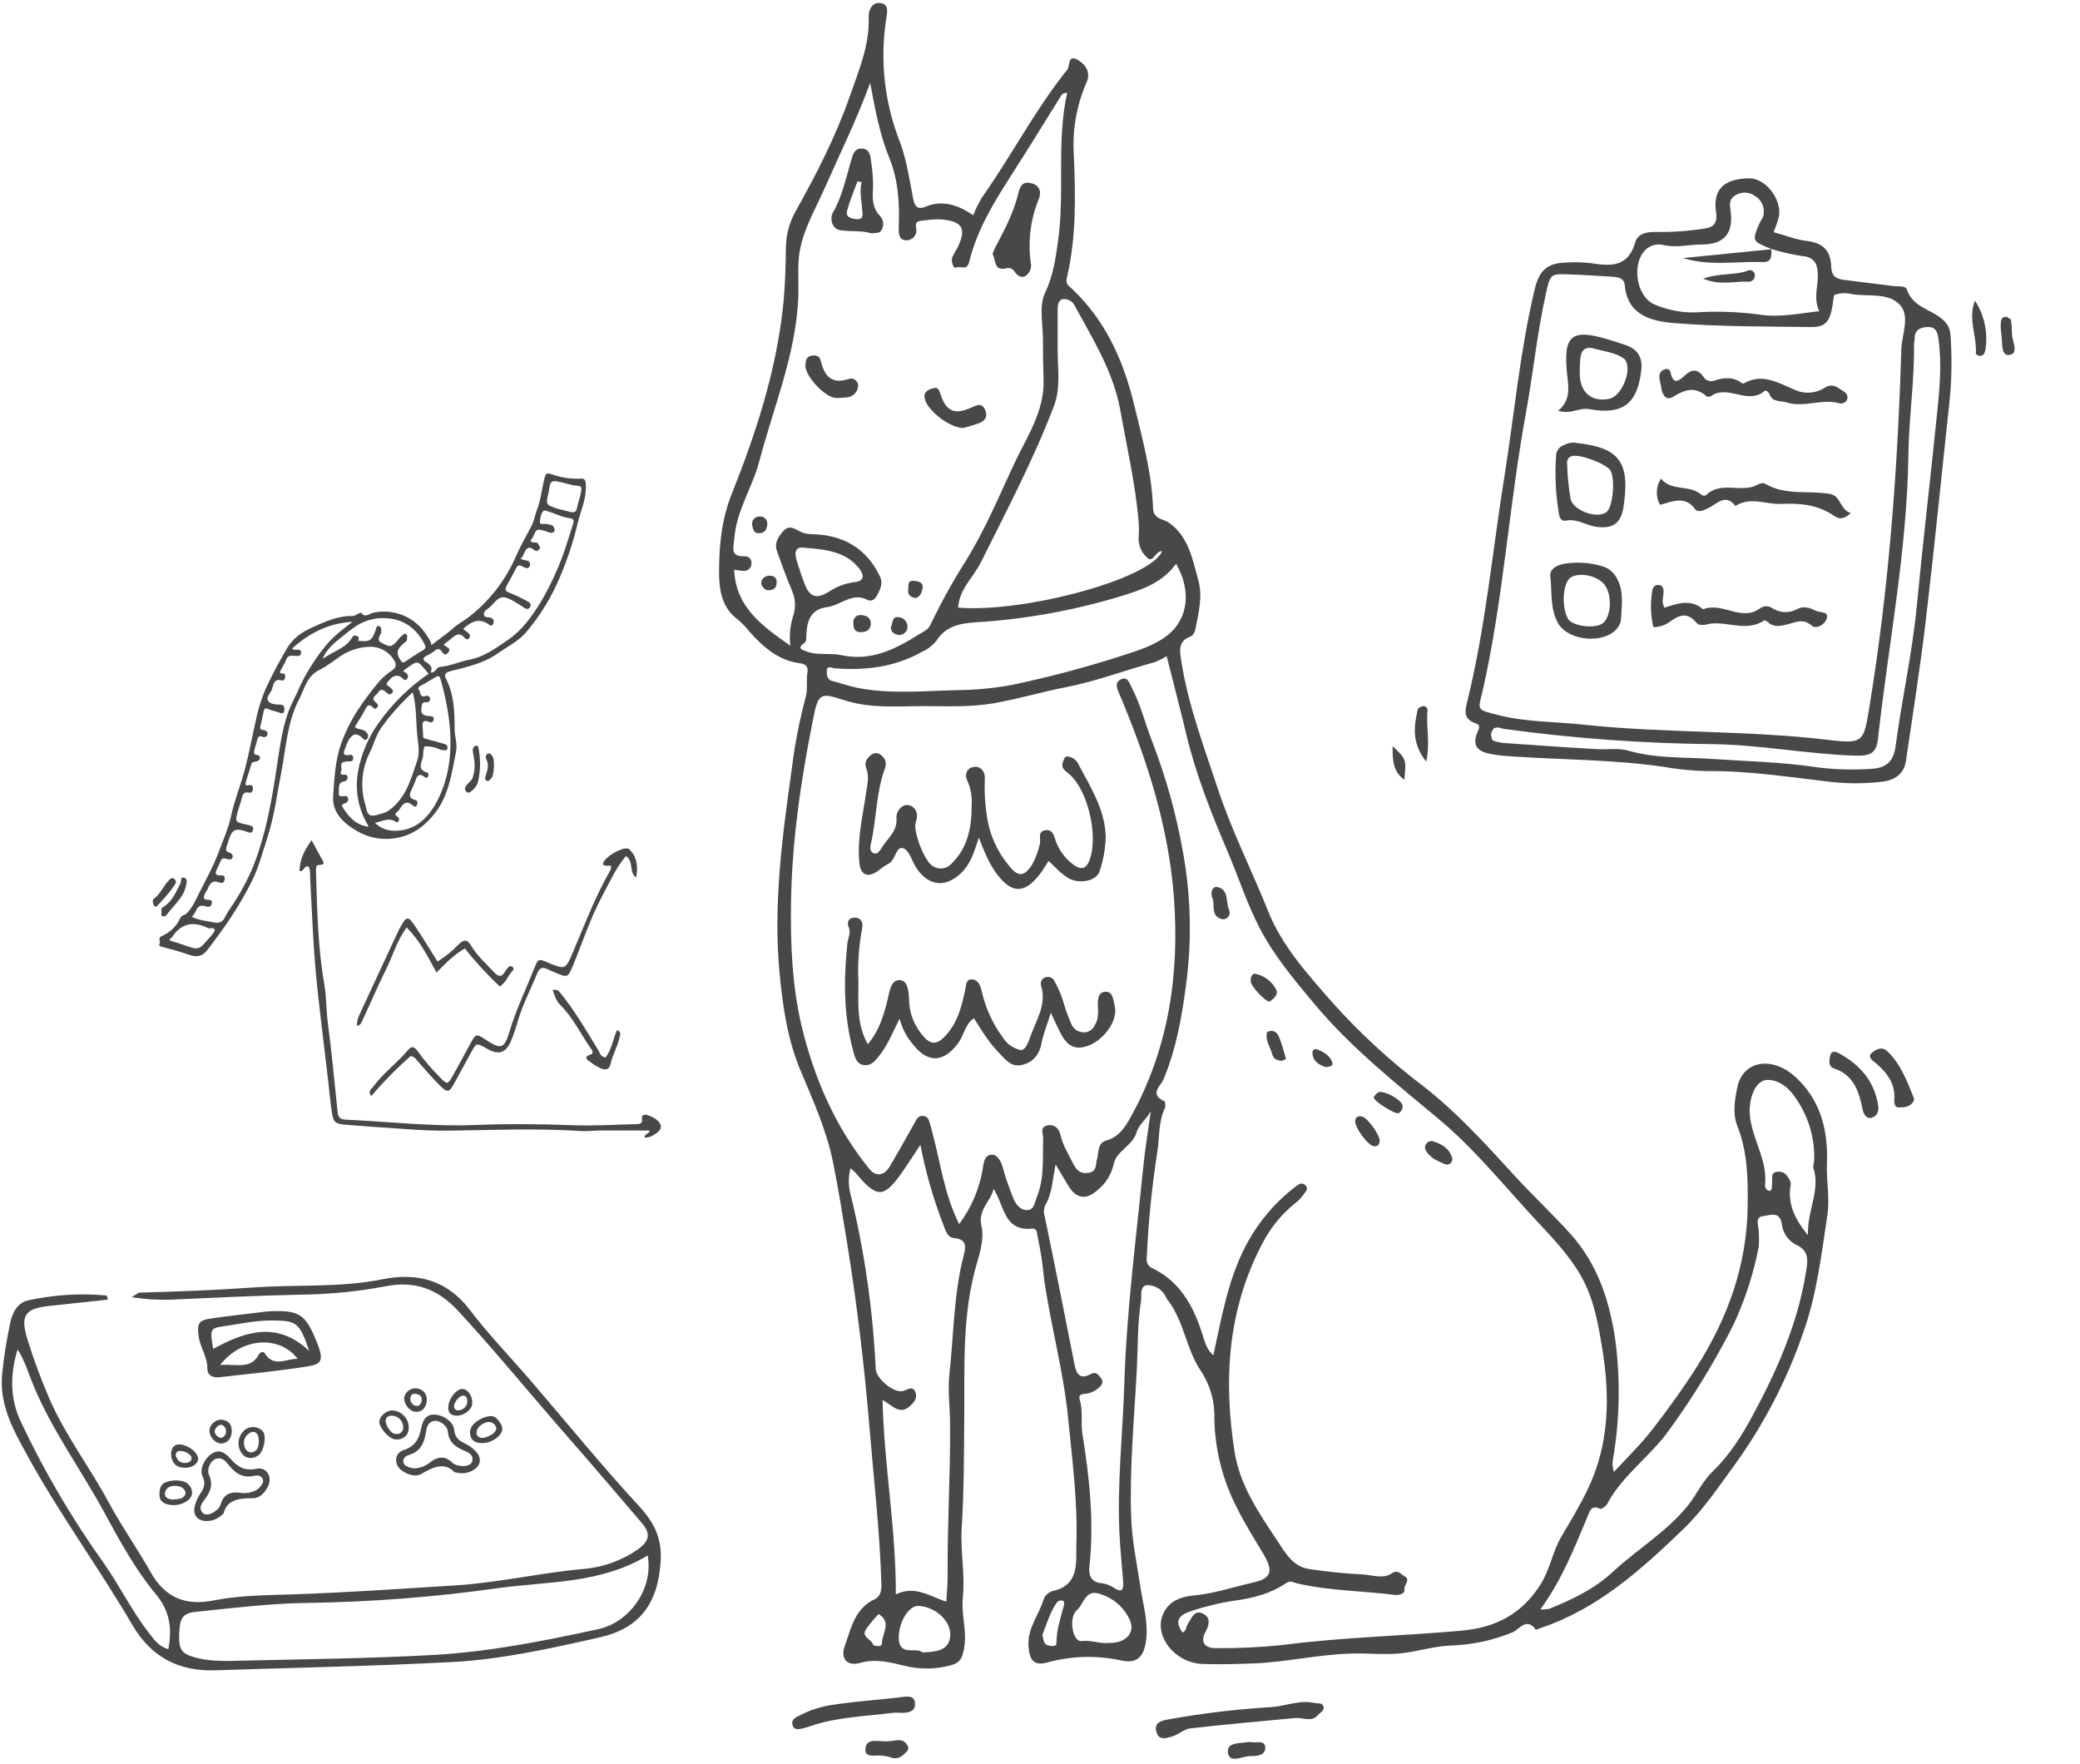 <svg width="309" height="262" viewBox="0 0 309 262" fill="none" xmlns="http://www.w3.org/2000/svg">
<path d="M293.404 44.669C294.797 46.821 295.347 49.41 294.95 51.943C294.867 52.454 294.666 52.862 294.095 52.869C293.893 52.865 293.522 52.639 293.527 52.534C293.7 49.911 292.304 47.301 293.404 44.669Z" fill="#474848"/>
<path d="M298.751 47.491C298.838 48.16 298.886 48.834 298.894 49.508C298.853 50.656 300.065 52.572 298.422 52.733C297.172 52.854 297.519 50.619 297.286 49.406C297.204 48.817 297.2 48.22 297.275 47.63C297.288 47.542 297.319 47.458 297.365 47.383C297.411 47.307 297.471 47.241 297.543 47.189C297.614 47.137 297.695 47.099 297.781 47.078C297.867 47.057 297.956 47.053 298.044 47.067C298.237 47.068 298.424 47.283 298.751 47.491Z" fill="#474848"/>
<path d="M211.878 113.135C209.687 110.401 210.052 107.889 210.612 105.383C210.662 105.16 211.11 104.935 211.429 104.888C211.519 104.883 211.609 104.898 211.693 104.931C211.776 104.965 211.851 105.017 211.912 105.083C211.973 105.149 212.019 105.228 212.047 105.313C212.074 105.399 212.082 105.49 212.07 105.579C211.818 107.887 212.506 110.246 211.878 113.135Z" fill="#474848"/>
<path d="M206.876 110.831C208.926 112.767 208.926 112.767 208.616 115.836C206.792 114.49 206.912 112.644 206.876 110.831Z" fill="#474848"/>
<path d="M263.466 34.484C265.26 34.957 266.677 35.579 268.274 35.768C270.805 36.069 271.949 37.136 272.04 39.621C272.114 41.176 272.903 41.439 274.049 41.59C276.454 41.9 278.86 42.177 281.264 42.487C281.977 42.575 283.093 42.4 283.288 43.013C284.266 45.979 287.63 45.992 289.207 48.116C289.809 48.924 289.782 49.958 289.829 50.922C289.984 53.83 289.912 56.744 289.614 59.64C288.441 70.48 287.369 81.331 286.094 92.153C285.265 99.126 284.169 106.07 283.145 113.018C282.859 114.988 281.442 115.913 279.614 116.116C277.086 116.417 274.533 116.428 272.003 116.149C265.872 115.449 259.771 114.468 253.56 114.542C251.379 114.492 249.206 114.275 247.058 113.893C239.612 112.821 232.101 112.865 224.63 112.362C223.541 112.308 222.457 112.183 221.385 111.987C219.761 111.659 218.652 110.954 219.41 108.969C219.6 108.468 220.1 107.736 219.268 107.462C217.233 106.805 217.669 105.41 218.03 103.963C220.689 93.111 221.7 81.996 223.458 70.996C224.949 61.67 225.786 52.238 227.978 43.023C228.66 40.141 229.841 39.069 232.719 38.997C233.927 38.921 235.139 38.953 236.342 39.092C239.249 39.539 241.846 39.728 242.917 36.035C243.411 34.344 245.237 34.445 246.654 34.461C248.834 34.464 251.011 34.298 253.165 33.965C254.482 33.776 255.189 33.24 254.933 31.506C254.426 28.127 256.11 26.566 259.811 26.487C262.18 26.435 264.643 29.408 264.299 32.062C264.1 32.894 263.821 33.705 263.466 34.484V34.484ZM263.13 36.987L263.223 37.014C260.291 35.827 260.255 35.833 261.342 33.263C261.531 32.82 261.889 32.437 261.977 31.963C262.088 31.425 262.031 30.866 261.815 30.361C261.599 29.856 261.234 29.429 260.769 29.137C260.327 28.808 259.794 28.625 259.243 28.614C258.693 28.602 258.152 28.763 257.697 29.073C256.859 29.62 256.963 30.405 257.092 31.323C257.534 34.621 256.184 36.297 252.857 36.317C250.92 36.311 249.017 36.855 247.078 36.391C246.663 36.291 246.231 36.286 245.814 36.377C245.398 36.467 245.007 36.651 244.671 36.914C242.282 38.843 242.985 44.105 245.846 45.251C247.747 46.058 249.798 46.452 251.863 46.408C255 46.202 258.15 46.303 261.268 46.712C264.355 47.216 267.187 46.554 270.259 46.231C269.404 44.34 270.051 42.682 270.052 41.025C270.055 39.489 269.763 38.192 267.719 38.034C266.169 37.798 264.639 37.447 263.142 36.983L263.13 36.987ZM272.473 43.812C272.396 44.321 272.317 44.901 272.218 45.482C271.813 47.814 271.166 48.608 269.008 48.578C262.236 48.495 255.452 48.533 248.689 47.989C245.446 47.717 241.767 46.905 241.37 42.355C241.271 41.272 240.33 41.156 239.467 41.099C237.288 40.985 235.11 40.813 232.905 40.754C230.296 40.666 230.3 40.794 229.679 43.526C228.346 49.44 227.768 55.473 226.676 61.41C224.186 74.986 223.36 88.812 220.329 102.309C219.588 105.596 219.044 105.356 222.984 106.315C226.924 107.273 231.162 107.198 235.248 107.643C247.408 108.948 259.663 108.449 271.816 109.93C276.867 110.541 276.876 110.119 277.704 105.061C280.6 87.457 281.917 69.703 282.455 51.909C282.519 49.637 283.886 46.82 282.098 45.133C280.31 43.446 277.481 44.076 275.096 43.689C274.245 43.465 273.345 43.51 272.52 43.816L272.473 43.812ZM221.874 108.228C221.759 108.466 221.506 108.775 221.513 109.089C221.52 109.402 221.636 109.912 221.816 110.008C222.384 110.223 222.982 110.348 223.588 110.378C228.152 110.705 232.72 111.024 237.293 111.283C238.857 111.373 240.448 111.075 241.99 111.527C245.995 112.683 250.17 112.455 254.245 112.73C259.523 113.092 264.87 113.193 270.141 114.003C272.78 114.326 275.445 114.392 278.098 114.198C280.442 114.07 281.342 112.832 281.599 110.871C282.522 103.892 284.085 97.032 284.753 90.022C285.676 80.38 286.823 70.755 287.8 61.122C288.169 57.505 288.489 53.879 287.955 50.244C287.788 49.113 287.455 48.474 286.12 48.592C284.902 48.71 284.406 49.26 284.422 50.442C284.431 50.684 284.337 50.927 284.338 51.166C284.418 56.633 283.581 62.055 283.507 67.502C283.322 81.749 280.543 95.678 278.986 109.752C278.744 111.934 277.814 112.318 275.513 112.245C268.486 112.014 261.58 110.647 254.516 110.539C244.096 110.442 233.693 109.682 223.369 108.264C222.891 108.164 222.437 107.881 221.874 108.228Z" fill="#474848"/>
<path d="M246.867 55.077C247.513 54.651 248.043 54.734 248.163 55.294C248.554 57.242 249.422 56.588 250.319 55.751C251.304 54.827 252.201 54.769 253.038 55.938C253.187 56.203 253.422 56.41 253.704 56.523C253.987 56.636 254.3 56.65 254.591 56.561C256.01 56.093 257.422 55.898 258.736 56.89C258.787 56.924 258.845 56.945 258.906 56.953C258.967 56.961 259.028 56.955 259.086 56.936C261.803 55.396 264.091 56.84 266.535 57.859C267.252 58.208 268.046 58.367 268.841 58.321C269.637 58.276 270.407 58.027 271.08 57.6C272.271 56.794 273.124 57.661 274.008 58.227C274.217 58.354 274.368 58.558 274.428 58.795C274.488 59.032 274.453 59.284 274.329 59.495C274.228 59.639 274.093 59.757 273.936 59.836C273.779 59.916 273.605 59.956 273.429 59.953C270.753 59.113 268.035 60.628 265.332 59.765C264.446 59.483 263.367 59.768 262.902 58.632C262.787 58.283 262.375 57.877 262.123 58.089C259.645 60.195 256.715 57.079 254.219 58.818C254.118 58.883 254.003 58.923 253.883 58.934C253.764 58.946 253.643 58.928 253.531 58.883C251.801 57.313 250.235 57.9 248.486 58.973C247.526 59.561 246.926 58.623 246.821 57.697C246.716 56.771 246.149 55.816 246.867 55.077Z" fill="#474848"/>
<path d="M231.487 61.004C233.387 59.411 233.011 57.549 232.813 55.654C232.182 49.71 233.455 48.723 239.242 50.53C240.047 50.78 240.861 51.021 241.646 51.31C243.358 51.946 244.034 53.174 243.826 54.989C243.264 59.953 241.12 61.685 236.061 60.774C234.557 60.515 233.302 61.618 231.487 61.004ZM241.407 53.401C240.171 52.371 238.448 52.249 236.838 51.786C235.408 51.361 234.832 52.138 234.755 53.447C234.683 54.288 234.669 55.133 234.711 55.976C234.897 58.494 236.69 59.767 239.112 59.233C240.899 58.843 242.537 54.989 241.415 53.424L241.407 53.401Z" fill="#474848"/>
<path d="M274.951 76.21C273.688 77.368 273.024 76.994 272.421 76.593C270.023 74.972 267.496 74.721 264.587 74.855C262.348 74.948 260.043 73.728 257.812 75.154C256.317 73.241 255.096 74.837 253.802 75.47C253.131 75.8 252.231 76.22 251.789 75.604C250.272 73.525 248.4 74.555 246.607 74.985C246.274 74.386 246.112 73.707 246.137 73.022C246.163 72.338 246.375 71.673 246.751 71.1C248.374 73.068 251.029 71.928 252.782 73.51C252.879 73.573 252.991 73.612 253.107 73.622C253.222 73.632 253.339 73.614 253.446 73.569C255.665 71.322 258.77 73.368 261.163 71.96C261.317 71.867 261.489 71.809 261.668 71.787C261.847 71.766 262.028 71.783 262.199 71.837C265.238 73.68 268.68 72.796 271.897 73.38C273.488 73.668 273.312 75.718 274.951 76.21Z" fill="#474848"/>
<path d="M232.307 66.132C232.921 65.784 233.641 65.672 234.332 65.819C240.594 66.507 242.193 68.695 241.181 75.309C240.815 77.719 239.617 78.585 237.168 78.257C235.624 78.051 234.268 76.989 232.591 77.342C232.111 77.448 231.736 77.095 231.622 76.513C231.102 73.539 230.955 70.511 231.185 67.501C231.221 67.189 231.346 66.894 231.545 66.651C231.744 66.408 232.008 66.228 232.307 66.132V66.132ZM239.201 69.83C238.551 68.877 234.718 67.439 233.605 67.741C233.366 67.772 233.148 67.895 232.998 68.084C232.849 68.273 232.779 68.513 232.804 68.753C232.845 70.549 233.017 72.339 233.318 74.11C233.725 75.91 237.412 77.139 238.698 76.031C239.642 75.217 239.989 70.989 239.201 69.83Z" fill="#474848"/>
<path d="M245.613 93.155C245.209 91.386 245.154 89.556 245.449 87.766C245.553 87.261 245.793 86.854 246.399 86.892C247.005 86.931 247.143 87.408 247.137 87.939C247.119 88.647 246.776 89.347 247.261 90.271C249.198 89.632 251.193 88.917 253.002 90.513C255.837 89.333 258.717 92.453 261.53 90.326C261.785 90.152 262.086 90.058 262.394 90.057C262.702 90.055 263.004 90.145 263.261 90.316C263.817 90.689 264.466 90.899 265.134 90.922C265.803 90.946 266.465 90.782 267.045 90.449C268.015 89.949 268.937 90.322 269.813 90.749C270.421 91.026 271.599 90.805 271.406 91.765C271.213 92.725 269.829 93.535 269.165 92.948C267.815 91.768 266.699 92.472 265.467 92.762C264.519 92.978 263.565 93.234 262.71 92.478C262.538 92.328 262.204 92.096 262.114 92.158C259.589 93.829 256.908 92.404 254.322 92.618C253.487 92.687 252.577 93.193 251.929 92.421C250.656 90.906 249.453 91.367 248.149 92.299C247.423 92.86 246.53 93.161 245.613 93.155V93.155Z" fill="#474848"/>
<path d="M231.479 92.61C230.247 90.437 230.579 87.922 230.312 85.567C230.197 84.515 231.277 83.959 232.295 83.759C234.215 83.427 236.186 83.55 238.049 84.118C239.528 84.553 240.37 85.797 240.746 87.311C241.123 88.825 240.871 90.449 240.814 92.016C240.764 92.494 240.572 92.946 240.261 93.313C238.354 95.703 233.049 95.259 231.479 92.61ZM238.518 87.066C237.622 85.601 234.751 84.89 233.342 85.78C232.179 86.518 231.927 90.115 232.93 91.906C233.5 92.931 236.514 93.427 237.887 92.722C239.261 92.018 239.589 88.808 238.518 87.066Z" fill="#474848"/>
<path d="M263.142 36.983C263.152 37.953 263.314 38.99 261.792 38.931C257.876 38.79 253.993 39.567 250.027 38.334L263.229 37.012L263.142 36.983Z" fill="#474848"/>
<path d="M253.018 41.384C255.504 40.513 257.741 40.943 259.713 40.177C259.828 40.136 259.95 40.123 260.071 40.141C260.191 40.159 260.305 40.206 260.402 40.279C260.5 40.352 260.578 40.447 260.629 40.557C260.68 40.667 260.704 40.789 260.697 40.91C260.7 41.032 260.679 41.153 260.635 41.267C260.591 41.38 260.525 41.484 260.441 41.572C260.356 41.66 260.255 41.73 260.143 41.779C260.031 41.827 259.911 41.853 259.789 41.854C257.729 41.708 255.587 42.485 253.018 41.384Z" fill="#474848"/>
<g clip-path="url(#clip0_67:1700)">
<path d="M95.747 168.977C95.747 168.353 96.52 168.455 96.472 167.933C94.002 167.933 91.532 167.933 89.058 167.933C88.192 167.933 87.322 168.068 86.462 168.015C79.836 167.575 73.209 167.865 66.578 167.952C62.769 168 58.951 167.585 55.137 167.367C53.915 167.295 52.697 167.169 51.474 167.077C49.768 166.947 49.54 166.782 49.279 165.076C49.043 163.51 48.917 161.93 48.733 160.354C48.115 154.994 47.395 149.639 46.901 144.269C46.495 139.817 46.355 135.346 46.094 130.885C46.051 130.175 46.152 129.435 45.886 128.768C45.157 128.391 45.142 129.638 44.48 129.368C44.596 127.676 45.007 126.622 46.288 124.805L47.675 127.371C47.97 127.913 48.559 128.502 47.23 128.498C46.901 128.498 46.935 129.237 46.95 129.667C47.119 135.216 47.216 140.784 48.187 146.255C48.501 148.024 48.438 149.841 48.67 151.635C49.246 156.134 49.705 160.649 50.15 165.168C50.236 166.009 50.584 166.284 51.353 166.318C57.757 166.608 64.132 167.372 70.57 167.111C75.403 166.918 80.237 166.961 85.07 167.145C88.159 167.261 91.266 167.067 94.365 166.985C94.911 166.985 95.558 167.019 95.37 166.052C95.297 165.671 95.761 165.487 96.162 165.637C96.575 165.766 96.969 165.946 97.337 166.173C98.468 166.951 98.454 167.807 97.279 168.484C96.843 168.824 96.3 168.999 95.747 168.977Z" fill="#474848"/>
<path d="M90.825 128.648C90.434 128.474 89.955 128.773 89.559 128.411C89.602 128.21 89.677 128.017 89.781 127.841C90.748 126.69 92.976 125.627 93.517 126.173C94.571 127.241 94.856 128.633 94.484 130.354C93.363 129.465 94.213 127.937 92.981 127.169C91.473 128.957 90.521 131.127 89.419 133.191C87.683 136.439 86.552 139.958 85.151 143.341C84.382 145.202 84.353 145.274 82.517 144.491C82.12 144.327 81.724 144.148 81.337 143.96C80.603 143.602 80.144 143.776 79.825 144.564C78.858 146.903 77.688 149.136 76.963 151.567C76.672 152.61 76.322 153.634 75.914 154.637C75.131 156.464 74.054 156.768 72.309 155.758C70.781 154.878 70.781 154.873 69.969 156.362L67.48 160.92C66.717 162.317 66.48 162.37 65.296 161.195C64.112 160.021 63.058 158.75 61.951 157.517C61.735 157.189 61.404 156.953 61.023 156.855C58.926 158.701 56.962 160.692 55.146 162.814C54.59 162.114 55.146 161.804 55.426 161.442C56.929 159.392 59.017 157.894 60.636 155.951C61.154 155.328 61.603 155.502 62.009 156.106C63.025 157.514 64.157 158.835 65.392 160.055C66.412 161.123 66.514 161.108 67.219 159.871C68.147 158.247 69.017 156.584 69.921 154.941C70.68 153.564 70.777 153.539 71.999 154.342C74.46 155.956 74.87 155.898 75.721 153.129C76.688 149.943 78.138 146.952 79.356 143.873C79.95 142.389 79.97 142.389 81.347 142.964C83.957 144.047 84.005 144.071 85.112 141.456C86.857 137.343 88.433 133.152 90.675 129.262C90.751 129.06 90.793 128.848 90.801 128.633L90.864 128.551L90.825 128.648Z" fill="#474848"/>
<path d="M53.053 152.423C52.942 151.582 53.343 150.866 53.667 150.151C55.537 146.091 57.432 142.046 59.317 137.995C59.351 137.928 59.394 137.87 59.428 137.807C60.395 136.043 60.603 136.014 61.685 137.604C62.492 138.798 63.237 140.021 64.01 141.248L65.001 142.829C66.153 142.116 67.209 141.258 68.143 140.277C68.863 139.586 69.385 139.441 69.979 140.456C70.859 141.959 72.178 143.114 73.362 144.38C73.986 145.047 74.489 145.255 75.025 144.327C75.168 144.079 75.342 143.85 75.542 143.646C75.617 143.567 75.718 143.52 75.826 143.514C75.933 143.508 76.039 143.543 76.122 143.612C76.168 143.642 76.206 143.681 76.234 143.728C76.262 143.774 76.28 143.827 76.285 143.881C76.291 143.935 76.284 143.989 76.266 144.041C76.248 144.092 76.219 144.139 76.18 144.177C75.46 144.864 75.214 145.946 74.247 146.536C72.383 144.776 70.646 142.888 69.046 140.886C67.442 141.819 66.204 143.08 64.846 144.467C63.503 142.002 62.347 139.706 60.414 137.763C58.964 139.735 58.379 141.915 57.398 143.892C56.175 146.338 55.112 148.865 53.947 151.345C53.749 151.765 53.638 152.312 52.98 152.389L53.053 152.423Z" fill="#474848"/>
<path d="M89.946 157.092C90.874 155.942 91.048 154.39 91.657 153.013C92.411 153.312 92.092 153.796 92.024 154.129C91.753 155.473 91.004 156.657 90.719 157.996C90.511 158.962 89.878 159.069 88.916 158.527C88.525 158.341 88.155 158.113 87.814 157.846C87.408 157.483 86.412 157.087 87.814 156.604C88.273 156.444 87.916 155.961 87.737 155.7C86.258 153.573 85.141 151.186 83.285 149.334C82.642 148.696 82.415 147.967 82.106 147.063C82.855 146.874 83.106 147.319 83.401 147.686C85.48 150.282 87.147 153.158 88.877 155.985C89.109 156.415 89.225 156.961 89.946 157.092Z" fill="#474848"/>
<path d="M53.01 152.389L53.043 152.534V152.423L53.01 152.389Z" fill="#474848"/>
</g>
<path d="M144.575 31.971C144.946 31.048 145.388 30.155 145.898 29.301C150.13 23.318 153.529 16.783 158.042 10.99C158.177 10.808 158.322 10.634 158.477 10.469C159.028 9.918 158.514 7.952 160.149 8.926C161.269 9.593 162.121 10.763 161.374 12.343C159.9 15.746 159.269 19.454 159.536 23.152C159.775 29.117 159.892 35.027 158.575 40.912C158.458 41.408 158.275 42.014 158.728 42.419C164.068 47.202 166.879 53.405 168.496 60.179C169.721 65.219 171.117 70.247 171.295 75.489C171.356 77.155 172.801 77.032 173.701 77.675C176.592 79.739 177.155 83.101 178.019 86.182C178.674 88.515 178.092 90.94 177.615 93.298C177.498 93.861 177.333 94.364 176.8 94.572C174.963 95.276 175.263 96.721 175.484 98.16C176.5 104.707 178.84 110.868 180.91 117.145C182.979 123.423 185.968 129.29 188.412 135.395C190.463 140.54 194.236 144.679 197.855 148.825C201.979 153.438 206.541 157.64 211.475 161.374C216.454 165.25 220.71 169.948 224.948 174.584C227.673 177.578 230.656 180.334 233.357 183.347C237.282 187.738 239.064 193.066 239.934 198.823C240.741 204.758 240.64 210.782 239.634 216.687C239.498 217.34 239.543 218.017 239.762 218.647C241.661 216.577 243.694 214.617 245.415 212.412C247.761 209.405 250.002 206.288 252.041 203.085C256.665 195.81 259.513 187.959 259.629 179.201C259.678 175.116 259.629 171.136 258.092 167.247C257.369 165.41 257.706 163.395 258.092 161.521C258.9 157.546 263.242 156.811 266.702 159.953C270.555 163.462 271.602 168.068 271.4 172.942C271.308 175.478 271.865 177.933 271.467 180.542C270.573 186.397 269.912 192.258 267.897 197.904C265.515 204.861 262.125 211.431 257.835 217.403C255.385 220.753 253.033 224.293 250.063 227.147C243.841 233.13 237.405 238.967 228.959 241.802C228.672 241.9 228.188 242.133 228.133 242.059C226.767 240.173 225.683 242.059 224.722 242.463C221.739 243.695 218.554 244.366 215.327 244.442C213.012 244.564 210.771 245.268 208.45 245.556C205.908 245.868 203.403 245.556 200.899 245.623C195.999 245.734 191.198 246.885 186.311 247.087C183.751 247.191 181.179 247.259 178.619 247.167C174.608 247.032 171.497 243.155 172.697 239.983C173.518 237.809 175.447 237.178 177.339 237.001C180.401 236.713 183.267 235.727 186.207 235.066C188.944 234.453 189.171 233.326 187.677 230.815C186.335 228.549 184.909 226.326 183.751 223.969C181.637 219.876 180.491 215.352 180.401 210.747C180.494 208.209 179.782 205.708 178.368 203.6C176.243 200.452 175.918 196.367 173.567 193.232C173.466 193.119 173.378 192.996 173.303 192.864C173.08 192.293 172.692 191.801 172.188 191.451C171.684 191.101 171.087 190.908 170.474 190.898C169.249 190.941 169.629 192.527 169.5 193.311C168.974 196.612 169.059 199.974 168.888 203.312C168.508 210.661 167.786 218.01 168.043 225.359C168.165 228.874 168.906 232.346 169.433 235.831C169.831 238.471 170.658 241.11 170.229 243.872C169.892 246.144 168.851 247.155 166.597 246.658C162.954 245.86 159.17 245.961 155.574 246.952C153.639 247.473 152.99 246.677 152.8 244.699C152.536 241.931 154.349 239.928 155.053 237.534C155.167 237.253 155.341 237 155.563 236.795C155.785 236.589 156.051 236.436 156.34 236.345C160.461 235.476 159.812 231.997 159.904 229.333C160.118 223.099 159.291 216.895 158.679 210.679C157.999 203.685 156.095 196.924 155.109 189.998C154.919 187.892 154.6 185.8 154.153 183.733C154.025 183.255 154.116 182.465 153.388 182.508C149.101 182.919 149.254 179.201 147.613 176.605C147.147 178.552 145.224 179.667 145.812 182.19C146.192 183.831 145.677 185.809 145.163 187.518C142.873 195.167 143.326 203.012 143.246 210.789C143.203 216.203 143.209 221.599 142.866 227.012C142.658 230.399 143.387 233.902 143.038 237.301C142.75 240.106 143.883 242.849 143.038 245.63C142.966 246.03 142.779 246.401 142.501 246.697C142.223 246.994 141.865 247.204 141.47 247.301C139.18 247.977 136.751 248.03 134.434 247.455C132.315 246.946 130.104 246.346 127.795 247.014C125.903 247.559 124.812 246.401 125.48 244.564C126.429 241.912 126.95 238.942 129.963 237.54C130.722 237.184 130.967 236.352 130.943 235.421C130.704 227.361 129.767 219.363 129.106 211.341C128.358 202.42 127.274 193.538 125.854 184.695C125.204 180.683 124.561 176.654 123.765 172.703C122.828 168.043 120.844 163.554 118.97 159.132C117.016 154.515 116.318 149.726 115.835 144.802C114.824 134.501 116.202 124.378 117.623 114.224C118.059 110.651 118.745 107.113 119.674 103.636C120.042 102.356 119.742 101.076 119.956 99.814C120.115 98.853 119.435 98.589 118.78 98.516C115.608 98.093 113.403 96.121 111.395 93.892C110.851 93.194 110.235 92.556 109.557 91.987C107.255 90.291 106.838 87.645 106.82 85.135C106.82 81.111 107.175 77.173 108.743 73.272C112.276 64.435 115.222 55.365 116.294 45.83C116.637 42.768 116.716 39.663 116.759 36.576C116.8 34.756 117.294 32.975 118.198 31.395C121.26 25.884 124.163 20.286 126.233 14.334C127.55 10.53 129.203 6.758 129.05 2.551C129.008 1.516 129.54 0.272 130.808 0.456C132.076 0.64 131.818 1.773 131.653 2.808C130.693 8.97 131.395 15.276 133.686 21.076C134.697 23.777 135.107 26.716 135.671 29.57C135.909 30.795 136.461 31.144 137.508 30.703C140.117 29.625 142.426 30.507 144.575 31.971ZM142.487 181.835C144.237 179.493 145.421 176.779 145.947 173.904C146.124 172.801 146.18 171.607 147.294 171.528C148.201 171.466 148.74 172.55 149.015 173.579C149.438 175.094 149.953 176.581 150.558 178.031C150.938 178.993 151.691 179.869 152.745 179.74C153.657 179.648 153.725 178.515 154.037 177.786C155.194 174.957 154.864 171.999 154.968 169.066C154.968 168.417 154.435 167.418 155.58 167.179C156.725 166.941 157.332 167.688 157.552 168.631C157.895 170.137 158.716 171.417 159.389 172.777C159.818 173.677 160.443 174.455 161.735 174.21C163.027 173.965 162.721 172.985 162.96 172.238C163.272 171.215 162.96 169.788 164.399 169.403C166.236 168.882 167.149 167.424 168 165.893C173.652 155.685 175.251 144.612 174.387 133.203C173.585 122.706 170.376 112.748 166.291 103.084C165.948 102.264 165.526 101.431 166.512 100.923C167.498 100.414 167.773 101.468 168.086 102.056C169.457 104.646 170.119 107.518 171.197 110.219C173.212 115.461 174.723 120.883 175.71 126.411C176.925 132.984 177.086 139.709 176.188 146.333C175.575 151.079 174.73 155.795 172.881 160.265C172.446 161.319 170.645 162.525 172.979 163.585C173.138 163.652 173.169 164.356 173.028 164.656C172.03 166.757 172.287 169.066 171.907 171.258C171.106 176.423 170.589 181.628 170.358 186.85C170.302 187.179 170.364 187.516 170.531 187.804C170.699 188.092 170.963 188.311 171.276 188.424C175.257 190.384 177.217 193.887 178.54 197.91C178.919 199.068 179.152 200.36 180.248 201.328C181.473 195.779 182.379 190.304 184.951 185.282C186.767 181.72 189.365 178.615 192.552 176.2C193.005 175.857 193.464 175.588 193.954 176.09C194.444 176.592 193.954 177.009 193.666 177.425C193.325 177.912 192.912 178.343 192.441 178.705C190.389 180.352 188.709 182.414 187.511 184.756C182.367 194.554 181.736 204.965 183.402 215.646C184.192 220.698 187.077 224.832 189.777 228.898C190.855 230.534 192.055 232.72 194.45 233.063C197.052 233.465 199.672 233.732 202.301 233.865C203.765 233.926 205.424 234.588 206.692 233.755C207.721 233.075 208.046 233.828 208.603 234.11C209.675 234.661 208.523 235.396 208.64 236.094C208.756 236.793 207.733 236.982 207.268 236.921C202.442 236.309 197.537 236.309 192.766 235.225C192.19 235.096 191.719 234.716 191.082 235.151C188.767 236.725 186.182 237.399 183.396 237.766C181.175 238.1 178.988 238.631 176.861 239.352C174.859 240.002 174.583 240.994 175.692 242.512C176.255 242.255 176.188 241.618 176.463 241.214C177.015 240.406 177.449 238.991 178.797 239.738C179.924 240.351 179.623 241.398 179.06 242.457C178.295 243.896 178.944 244.852 180.671 244.821C183.91 244.85 187.148 244.701 190.371 244.374C199.257 243.204 208.217 243.027 217.134 242.225C222.174 241.771 226.063 239.775 228.855 235.366C230.295 233.075 230.644 230.466 231.985 228.194C233.326 225.922 234.765 223.552 235.923 221.115C239.089 214.452 239.187 207.391 238.023 200.293C237.411 196.618 236.798 192.944 234.875 189.545C233.038 186.33 230.588 183.831 228.139 181.198C223.405 176.096 219.026 170.627 213.661 166.163C207.2 160.786 200.623 155.556 195.209 149.064C192.239 145.5 189.251 141.979 187.089 137.778C185.252 134.207 184.027 130.429 182.483 126.754C180.034 121.022 177.7 115.216 176.243 109.11C175.318 105.246 174.308 101.406 173.316 97.475C172.72 97.836 172.093 98.144 171.442 98.393C167.081 99.569 162.868 101.204 158.397 102.068C154.815 102.766 151.318 103.813 147.711 104.45C144.281 105.062 140.809 104.903 137.41 104.891C133.374 104.891 129.259 105.301 125.204 103.948C121.738 102.79 121.53 103.103 120.752 107.01C118.952 116.025 117.635 125.082 117.506 134.311C117.427 140.35 117.684 146.382 119.037 152.2C120.875 159.965 123.998 167.284 129.106 173.591C130.079 174.816 131.31 174.706 132.168 173.285C133.435 171.16 134.617 168.998 135.842 166.849C136.136 166.341 136.332 165.716 137.122 165.759C137.912 165.802 138.004 166.469 138.188 167.026C138.328 167.449 138.414 167.896 138.531 168.325C139.725 172.734 140.251 177.327 142.487 181.835V181.835ZM158.538 13.807C157.834 13.758 157.717 14.088 157.509 14.419C155.109 18.296 152.702 22.172 150.246 26.012C147.649 30.06 145.138 34.176 143.987 38.873C143.626 40.343 142.664 39.418 142.076 39.742C141.617 39.987 141.28 38.897 141.464 38.242C141.667 37.765 141.913 37.308 142.199 36.876C143.656 33.986 143.02 32.847 139.749 32.59C138.929 32.559 138.109 32.612 137.3 32.749C136.65 32.841 135.842 32.681 136.118 33.974C136.157 34.202 136.141 34.437 136.072 34.658C136.003 34.88 135.883 35.081 135.721 35.247C135.56 35.413 135.361 35.539 135.141 35.613C134.922 35.688 134.687 35.709 134.458 35.676C133.558 35.566 133.478 34.702 133.515 33.741C133.65 30.262 133.448 26.723 132.131 23.507C130.71 20.023 130.03 16.403 129.271 12.319C127.213 17.916 124.757 22.852 122.534 27.904C120.979 31.456 118.86 34.77 118.627 38.861C118.523 40.698 118.664 42.449 118.59 44.244C118.217 52.707 114.916 60.454 112.809 68.489C111.786 72.39 109.398 75.838 109.086 80.002C108.988 81.313 108.4 82.722 110.641 82.636C110.777 82.626 110.913 82.646 111.039 82.695C111.166 82.743 111.281 82.819 111.375 82.916C111.47 83.014 111.542 83.131 111.587 83.259C111.631 83.387 111.647 83.524 111.633 83.659C111.642 83.811 111.619 83.964 111.564 84.107C111.51 84.25 111.426 84.38 111.318 84.488C111.21 84.596 111.08 84.68 110.937 84.735C110.794 84.789 110.641 84.813 110.488 84.804C110.009 84.783 109.531 84.724 109.061 84.626C109.318 90.199 113.134 92.912 117.408 95.913C117.227 94.37 117.39 92.805 117.886 91.332C118.238 90.156 118.162 88.893 117.672 87.768C116.845 85.839 116.135 83.867 115.43 81.889C114.989 80.664 115.632 79.684 116.429 78.827C117.225 77.969 118.027 78.52 118.713 78.888C119.314 79.201 119.983 79.361 120.66 79.353C125.26 79.451 128.689 81.411 130.716 85.606C131.206 86.617 130.79 87.529 130.287 88.448C129.932 89.097 129.442 89.397 128.854 89.097C126.564 87.933 124.892 89.924 122.883 90.181C120.097 90.542 119.821 92.673 119.772 94.903C119.771 95.018 119.745 95.132 119.698 95.237C119.651 95.343 119.582 95.437 119.497 95.515C118.339 96.317 119.154 96.513 119.858 96.783C121.512 97.395 123.312 96.96 124.923 97.309C129.399 98.283 132.964 96.458 136.491 94.247C137.104 93.855 137.863 93.598 138.212 92.833C139.794 89.517 141.576 86.3 143.546 83.199C146.437 78.545 148.507 73.456 150.852 68.501C152.69 64.68 155.139 61.036 155.029 56.504C154.968 54.483 154.931 52.462 154.937 50.441C154.937 48.12 154.325 45.462 155.225 43.57C156.45 41.035 156.799 38.481 157.172 35.866C158.226 28.572 156.897 21.107 158.538 13.807V13.807ZM126.35 173.542C126.018 174.795 126.018 176.112 126.35 177.364C128.427 185.873 129.68 194.563 130.092 203.312C130.153 204.849 132.921 207.066 134.238 206.607C134.905 206.374 135.554 205.86 135.952 206.699C136.35 207.538 135.873 208.254 135.193 208.86C133.601 210.287 132.51 208.695 131.108 207.96C131.335 217.722 133.123 227.08 133.08 236.841C135.94 235.427 138.188 237.178 140.588 237.919C140.662 236.499 140.79 235.268 140.778 234.043C140.717 226.528 141.207 219.026 141.139 211.506C141.139 209.056 140.772 206.564 141.041 204.12C141.691 198.296 141.654 192.393 143.124 186.66C143.442 185.399 143.822 184.058 141.654 183.892C140.754 183.825 140.429 182.71 140.104 181.828C138.628 178.014 137.498 174.075 136.73 170.058C135.707 171.607 134.985 172.746 134.213 173.855C131.292 178.068 130.33 178.105 127.06 174.161C126.839 173.937 126.602 173.731 126.35 173.542V173.542ZM172.642 81.864C171.576 81.864 171.374 83.591 170.505 82.912C170.042 82.528 169.678 82.04 169.443 81.487C169.209 80.933 169.111 80.332 169.157 79.733C169.216 79.003 169.216 78.27 169.157 77.541C168.692 71.943 167.418 66.517 166.444 61.005C165.428 55.249 162.378 50.429 159.671 45.444C159.514 45.101 159.25 44.818 158.919 44.637C158.588 44.456 158.207 44.387 157.834 44.44C157.148 44.611 157.123 45.499 157.117 46.191C157.117 48.077 157.117 49.97 157.117 51.856C157.117 54.704 157.619 57.57 156.56 60.356C153.498 68.354 149.517 75.887 145.72 83.524C144.612 85.759 142.499 87.511 142.334 90.26C152.291 91.063 171.129 85.918 172.642 81.846V81.864ZM228.831 239.071C229.282 239.088 229.734 239.055 230.178 238.973C233.583 237.583 236.841 236.058 239.628 233.461C243.302 230.062 247.699 227.496 250.878 223.479C252.103 221.886 252.978 219.963 254.393 218.61C256.959 216.16 258.808 213.172 260.407 210.202C263.965 203.612 267.015 196.728 268.246 189.22C268.552 187.352 268.907 185.809 266.733 184.848C266.198 184.56 265.737 184.151 265.388 183.653C265.039 183.156 264.812 182.583 264.724 181.982C264.473 179.758 262.887 180.555 262.005 180.634C260.554 180.763 261.319 182.116 261.27 182.98C261.329 183.732 261.329 184.487 261.27 185.24C260.488 189.259 259.212 193.168 257.473 196.875C254.741 202.267 251.586 207.434 248.036 212.327C245.256 216.295 241.055 219.063 238.74 223.436C238.556 223.773 237.895 224.22 237.692 224.122C236.302 223.466 236.125 224.642 235.812 225.347C233.859 229.97 232.058 234.649 228.831 239.071ZM156.817 172.973C156.346 175.331 156.309 177.26 155.329 178.926C155.062 179.453 155.011 180.064 155.188 180.628C156.719 187.977 158.177 195.326 159.634 202.712C159.922 204.188 160.486 204.972 162.084 204.084C162.776 203.704 163.18 204.188 163.554 204.696C164.038 205.394 163.633 205.817 163.15 206.221C162.57 206.71 161.849 207.002 161.092 207.054C160.559 207.097 160.204 207.286 160.394 207.899C160.933 209.595 160.528 211.371 160.81 213.068C161.87 219.608 162.556 226.155 161.833 232.793C161.716 233.816 161.992 234.98 163.492 235.151C164.168 235.214 164.818 235.437 165.391 235.8C166.744 236.737 166.934 236.064 166.849 234.876C166.671 232.555 166.426 230.24 166.31 227.913C165.936 220.447 166.793 213.013 167.026 205.559C167.357 194.787 168.759 184.125 169.831 173.426C170.113 170.634 170.578 167.859 170.958 165.079C170.315 166.236 169.194 167.039 168.851 168.202C168.239 170.235 165.838 170.946 165.44 172.942C165.099 174.483 164.233 175.858 162.99 176.831C161.337 178.295 159.843 178.056 158.703 176.127C158.152 175.214 157.589 174.265 156.817 172.973ZM174.712 83.751C172.617 86.647 169.5 87.639 166.481 88.576C159.509 90.687 152.317 91.981 145.047 92.434C142.658 92.6 140.527 92.949 139.094 95.203C138.517 95.903 137.785 96.461 136.957 96.832C132.958 99.079 128.616 99.624 124.096 99.281C123.649 99.281 122.871 98.773 122.828 99.6C122.828 100.09 122.761 100.959 123.722 101.186C124.947 101.48 126.172 101.933 127.397 102.178C132.462 103.164 137.538 102.601 142.615 102.509C145.238 102.466 147.852 102.202 150.43 101.719C156.437 100.455 162.367 98.848 168.19 96.905C170.756 96.091 173.512 94.86 174.871 92.863C176.659 90.316 176.549 86.91 174.712 83.751V83.751ZM262.967 176.917C263.371 176.562 263.187 176.078 263.255 175.643C263.353 175.031 262.967 174.186 264.026 174.057C265.086 173.928 265.514 174.62 265.906 175.355C266.17 175.845 265.906 176.372 265.906 176.886C265.79 179.256 266.739 181.216 268.576 183.476C268.491 179.722 270.45 176.794 269.403 173.536C269.299 173.218 269.477 172.808 269.501 172.44C269.638 169.187 268.719 165.978 266.88 163.291C265.925 161.79 264.541 160.437 262.593 160.412C260.756 160.412 259.715 163.223 259.966 165.746C260.309 169.268 262.599 172.324 262.213 175.98C262.196 176.092 262.203 176.206 262.232 176.315C262.261 176.424 262.313 176.526 262.384 176.614C262.454 176.702 262.543 176.775 262.643 176.827C262.744 176.879 262.854 176.91 262.967 176.917V176.917ZM164.705 244.05C167.198 244.123 168.661 242.574 167.877 240.724C167.458 239.763 166.829 238.907 166.038 238.219C165.247 237.53 164.313 237.026 163.303 236.744C161.208 236.076 160.994 238.293 159.971 239.193C158.691 240.289 159.359 243.915 160.639 243.774C162.121 243.584 163.462 244.203 164.705 244.05ZM119.135 81.331C118.247 81.331 117.868 81.944 118.48 83.665C118.823 84.651 119.093 85.649 119.484 86.623C120.164 88.46 121.095 89.177 123.085 87.927C124.255 87.135 125.597 86.633 126.999 86.463C128.358 86.335 128.444 85.471 127.611 84.406C125.615 81.944 122.822 81.613 119.135 81.331V81.331ZM137.018 245.458C139.027 245.385 140.876 245.207 141.146 243.198C141.458 240.871 138.965 238.636 136.405 238.55C135.034 238.507 133.521 240.896 133.515 243.247C133.515 246.132 136.087 244.625 137.018 245.428V245.458ZM154.864 242.855C155.047 243.529 154.974 244.325 155.862 244.448C156.248 244.503 156.958 244.65 156.946 244.08C156.946 242.127 157.558 240.32 158.048 238.489C158.128 238.201 158.134 237.815 157.803 237.742C157.663 237.722 157.52 237.736 157.386 237.782C157.252 237.827 157.131 237.904 157.032 238.005C155.984 239.456 155.519 241.196 154.864 242.825V242.855ZM130.49 239.793C129.828 240.488 129.214 241.227 128.652 242.004C127.868 243.229 129.553 243.474 129.736 244.362C129.736 244.417 131.029 244.778 131.022 244.154C130.98 242.659 132.59 240.981 130.49 239.738V239.793Z" fill="#474848"/>
<path d="M192.349 255.208C187.174 255.704 181.993 256.151 176.825 256.739C175.918 256.843 175.11 257.645 174.191 257.921C173.273 258.196 172.146 258.613 171.778 257.216C171.411 255.82 172.593 255.594 173.536 255.416C178.608 254.498 183.731 253.885 188.877 253.579C191.02 253.426 193.072 252.476 195.289 252.966C195.791 253.077 196.434 252.881 196.612 253.493C196.789 254.105 196.128 254.375 195.803 254.755C194.83 255.888 193.531 255.085 192.349 255.208Z" fill="#474848"/>
<path d="M132.743 254.424C128.652 254.938 124.5 255.036 120.532 256.353C120.186 256.49 119.832 256.605 119.472 256.696C118.86 256.806 118.008 257.149 117.745 256.249C117.482 255.349 118.321 255.079 118.89 254.767C120.493 253.946 122.229 253.415 124.016 253.199C127.189 252.709 130.416 252.525 133.607 252.133C134.617 252.011 135.836 251.705 135.934 253.015C136.032 254.326 134.758 254.491 133.649 254.424C133.349 254.381 133.043 254.424 132.743 254.424Z" fill="#474848"/>
<path d="M271.773 157.62C271.828 156.554 272.055 155.819 273.267 156.493C276.329 158.201 278.448 160.608 279.012 164.173C279.14 164.981 278.914 165.759 278.124 166.01C277.236 166.322 276.832 165.397 276.721 164.877C276.164 162.139 275.411 159.628 272.33 158.673C272.138 158.579 271.98 158.427 271.88 158.237C271.78 158.048 271.742 157.832 271.773 157.62Z" fill="#474848"/>
<path d="M282.38 164.473C281.48 164.675 281.376 164.001 281.419 163.248C281.547 160.939 280.341 159.365 278.694 157.944C278.32 157.626 277.309 157.032 278.081 156.383C278.614 155.942 279.514 155.366 280.335 156.125C282.38 158.03 283.299 160.62 284.309 163.095C284.548 163.676 283.593 164.595 282.38 164.473Z" fill="#474848"/>
<path d="M131.519 258.668C131.895 258.662 132.271 258.636 132.645 258.588C133.484 258.423 134.268 258.331 134.795 259.244C134.904 259.395 134.951 259.583 134.924 259.768C134.898 259.953 134.801 260.121 134.654 260.236C134.042 260.885 133.301 261.46 132.315 261.044C131.523 260.797 130.69 260.712 129.865 260.793C129.106 260.793 128.487 260.726 128.567 259.746C128.634 258.901 129.179 258.582 129.939 258.6C130.539 258.607 131.139 258.668 131.519 258.668Z" fill="#474848"/>
<path d="M186.127 258.796C186.568 258.949 187.879 258.411 187.964 259.531C188.05 260.652 186.868 260.915 185.821 260.842C185.671 260.846 185.521 260.863 185.374 260.891C184.284 261.013 182.575 261.926 182.416 260.278C182.269 258.79 184.186 258.98 185.362 258.778C185.617 258.766 185.873 258.772 186.127 258.796Z" fill="#474848"/>
<path d="M155.776 127.887C155.274 128.646 154.888 129.351 154.392 129.969C152.157 132.768 150.313 132.744 148.121 129.871C146.982 128.377 146.284 126.644 145.414 124.433C144.698 126.601 144.189 128.334 142.799 129.675C140.546 131.837 138.071 131.709 136.222 129.063C135.493 128.028 135.107 126.289 134.183 126.001C133.08 125.621 133.08 127.795 131.966 128.316C131.445 128.605 130.952 128.943 130.496 129.326C128.928 130.465 127.832 130.031 127.654 128.101C127.33 124.611 128.169 121.212 128.659 117.795C128.848 116.515 129.179 115.308 128.659 114.022C128.334 113.183 128.879 112.558 129.479 112.068C129.704 111.92 129.973 111.854 130.24 111.881C130.508 111.907 130.758 112.026 130.949 112.215C131.227 112.421 131.431 112.711 131.529 113.043C131.627 113.374 131.615 113.729 131.494 114.053C130.177 117.55 130.232 121.304 129.473 124.905C129.344 125.517 129.014 126.405 129.798 126.742C130.41 126.999 130.814 126.185 131.108 125.738C131.966 124.427 133.343 123.416 133.178 121.506C133.092 120.508 134.005 119.417 134.96 119.595C135.916 119.773 136.553 120.765 136.057 122.088C135.56 123.41 137.349 127.973 138.567 128.653C139.014 128.945 139.553 129.062 140.081 128.982C140.608 128.902 141.088 128.63 141.427 128.218C143.877 125.768 144.355 122.706 144.349 119.497C144.424 118.317 144.214 117.137 143.736 116.055C143.246 115.1 143.565 114.108 144.649 113.924C145.733 113.74 146.382 114.696 146.302 115.645C146.22 117.455 146.316 119.268 146.59 121.059C146.941 123.813 148.072 126.409 149.848 128.542C151.214 130.276 152.126 130.288 153.308 128.463C153.856 127.49 154.251 126.439 154.478 125.346C154.674 124.617 154.074 123.508 155.299 123.325C156.523 123.141 156.578 124.353 156.934 125.162C157.464 126.484 158.353 127.631 159.5 128.475C160.565 129.204 161.337 129.185 161.876 127.709C163.18 124.219 161.649 117.298 158.765 114.928C158.097 114.383 157.577 114.047 157.92 113.152C158.054 112.809 158.128 112.344 158.599 112.369C158.971 112.407 159.324 112.548 159.62 112.775C159.916 113.002 160.144 113.306 160.277 113.655C162.06 117.041 164.166 120.263 164.264 124.323C164.221 126.045 163.917 127.75 163.364 129.381C162.948 130.845 160.467 131.347 158.857 130.52C157.662 129.847 156.787 128.836 155.776 127.887Z" fill="#474848"/>
<path d="M128.916 155.115C130.667 153.033 131.267 150.828 131.849 148.525C132.155 147.337 132.308 145.463 133.748 145.592C134.899 145.69 135.021 147.398 135.058 148.721C135.115 150.237 135.595 151.707 136.442 152.965C138.139 155.513 139.265 155.525 141.133 153.027C142.432 151.287 142.903 149.217 143.375 147.141C143.528 146.48 143.412 145.39 144.465 145.488C145.224 145.555 145.659 146.327 145.818 147.129C146.36 149.626 147.42 151.982 148.929 154.043C149.219 154.523 149.601 154.94 150.053 155.271C150.505 155.603 151.018 155.841 151.563 155.972C152.371 156.076 152.788 154.747 153.081 153.939C153.957 151.489 155.531 149.199 154.655 146.388C154.619 146.261 154.608 146.129 154.623 145.998C154.639 145.867 154.681 145.74 154.747 145.626C154.813 145.511 154.901 145.411 155.006 145.332C155.111 145.252 155.232 145.195 155.36 145.163C155.614 145.083 155.89 145.102 156.131 145.215C156.373 145.329 156.563 145.529 156.664 145.776C157.256 146.816 157.718 147.924 158.042 149.077C158.334 150.085 158.696 151.071 159.126 152.028C159.277 152.459 159.572 152.824 159.962 153.062C160.352 153.3 160.811 153.395 161.263 153.333C162.317 153.198 162.727 152.273 163.009 151.434C163.146 150.778 163.173 150.103 163.088 149.438C163.088 148.482 163.088 147.368 164.24 147.319C165.391 147.27 165.397 148.703 165.575 149.321C166.236 151.636 163.774 154.76 161.331 155.446C159.457 155.985 158.483 155.139 157.693 153.725C157.16 152.769 156.738 151.753 156.107 150.442C155.58 152.212 155.011 153.474 154.747 154.888C154.484 156.303 153.792 157.632 152.028 158.14C150.264 158.649 149.432 157.436 148.47 156.468C147.743 155.704 147.076 154.885 146.474 154.019C145.861 153.167 145.328 152.255 144.685 151.251C143.344 152.151 143.216 153.78 142.364 154.925C140.215 157.822 137.918 157.987 135.689 155.213C134.707 154.095 134.004 152.76 133.637 151.318C132.566 153.474 131.8 155.378 130.502 156.977C129.92 157.699 129.32 158.373 128.279 158.201C127.238 158.03 127.005 157.056 126.766 156.193C125.315 150.914 125.315 145.555 125.884 140.16C125.964 139.37 126.429 138.592 126.099 137.777C125.768 136.963 126.019 136.381 126.876 136.314C127.734 136.246 128.26 136.871 128.101 137.777C127.675 139.997 127.47 142.254 127.489 144.514C127.685 147.986 126.938 151.569 128.916 155.115Z" fill="#474848"/>
<path d="M188.632 148.776C188.02 148.856 185.839 146.517 185.803 145.788C185.772 145.218 185.98 144.52 186.544 144.661C187.203 144.801 187.821 145.089 188.352 145.504C188.882 145.919 189.311 146.45 189.606 147.056C189.949 147.766 189.189 148.366 188.632 148.776Z" fill="#474848"/>
<path d="M204.095 170.254C203.189 170.174 201.187 167.369 201.327 166.451C201.431 165.838 201.836 165.765 202.301 165.838C203.14 165.979 205.051 168.674 204.959 169.513C204.892 170.039 204.671 170.333 204.095 170.254Z" fill="#474848"/>
<path d="M180.022 133.203C179.844 132.333 180.199 131.635 180.812 131.758C182.649 132.125 182.036 134.005 182.594 135.169C182.665 135.326 182.693 135.498 182.676 135.67C182.658 135.841 182.596 136.005 182.496 136.144C182.395 136.284 182.26 136.395 182.103 136.465C181.946 136.536 181.773 136.564 181.602 136.547C179.666 136.13 180.628 134.183 180.022 133.203Z" fill="#474848"/>
<path d="M214.8 172.985C213.576 172.483 212.235 171.956 211.702 170.615C211.679 170.466 211.69 170.313 211.737 170.169C211.783 170.024 211.862 169.893 211.968 169.785C212.074 169.677 212.203 169.595 212.346 169.545C212.489 169.496 212.642 169.481 212.792 169.501C214.084 169.874 215.297 170.56 215.719 171.95C215.76 172.083 215.767 172.224 215.737 172.36C215.708 172.496 215.644 172.623 215.552 172.727C215.459 172.831 215.342 172.909 215.21 172.955C215.078 173 214.937 173.01 214.8 172.985V172.985Z" fill="#474848"/>
<path d="M204.071 162.978C204.232 162.713 204.44 162.478 204.683 162.286C205.461 161.833 208.229 163.321 208.358 164.234C208.386 164.462 208.342 164.693 208.232 164.895C208.123 165.097 207.952 165.26 207.746 165.361C207.36 165.581 204.089 163.64 204.071 162.978Z" fill="#474848"/>
<path d="M190.414 157.583C189.618 157.497 189.189 157.283 188.981 156.554C188.699 155.495 187.934 154.558 188.222 153.376C188.252 153.259 188.565 153.161 188.761 153.143C189.502 153.063 189.857 153.608 190.065 154.16C190.457 155.188 190.757 156.248 191.045 157.307C190.842 157.415 190.631 157.507 190.414 157.583Z" fill="#474848"/>
<path d="M196.998 158.526C195.999 158.201 195.087 157.73 194.977 156.493C194.934 156.07 195.203 155.727 195.663 155.88C196.636 156.242 197.561 156.775 197.916 157.797C198.131 158.453 197.432 158.397 196.998 158.526Z" fill="#474848"/>
<path d="M147.453 37.752C147.56 37.417 147.689 37.09 147.839 36.772C149.254 34.133 150.638 31.469 151.33 28.535C151.587 27.451 152.071 26.931 153.204 27.212C154.484 27.525 154.717 28.541 154.343 29.497C153.11 32.488 152.688 35.752 153.118 38.959C153.212 39.33 153.192 39.72 153.062 40.08C152.933 40.44 152.698 40.753 152.389 40.98C151.697 41.396 151.085 40.894 150.687 40.306C150.566 40.112 150.386 39.962 150.172 39.88C149.959 39.799 149.724 39.789 149.505 39.853C147.6 40.3 147.992 38.677 147.453 37.752Z" fill="#474848"/>
<path d="M129.473 34.666C128.052 34.231 126.454 34.408 124.917 34.218C123.569 34.047 123.233 32.443 123.735 31.573C125.156 29.123 125.658 26.429 126.46 23.808C126.68 23.079 126.846 22.068 127.948 22.068C129.173 22.068 129.302 23.06 129.4 23.961C129.615 25.254 129.715 26.563 129.7 27.874C129.602 29.411 129.553 30.838 130.704 32.044C130.969 32.316 131.14 32.666 131.189 33.043C131.239 33.419 131.165 33.802 130.98 34.133C130.692 34.764 130.079 34.525 129.473 34.666ZM128.003 27.084L127.391 26.925C126.87 28.346 126.27 29.742 125.866 31.212C125.59 32.173 126.233 32.436 127.152 32.553C128.309 32.663 128.138 31.94 128.101 31.291C128.003 29.883 127.654 28.505 128.003 27.084Z" fill="#474848"/>
<path d="M143.093 63.578C141.121 63.578 137.894 61.054 137.41 59.364C137.122 58.36 137.636 58.005 138.445 57.723C139.406 57.386 139.51 57.931 139.761 58.684C140.576 61.134 141.893 61.661 144.336 60.522C145.132 60.16 145.892 59.781 146.363 60.92C146.774 61.893 146.32 62.53 145.445 62.861C144.673 63.139 143.888 63.379 143.093 63.578V63.578Z" fill="#474848"/>
<path d="M124.219 59.113C122.663 59.162 119.478 55.775 119.656 54.214C119.699 53.779 119.687 52.989 120.538 52.842C121.285 52.695 121.763 52.916 121.922 53.583C122.461 55.763 123.447 57.123 126.013 56.321C126.172 56.251 126.346 56.221 126.519 56.235C126.692 56.249 126.859 56.305 127.005 56.399C127.151 56.493 127.272 56.622 127.356 56.774C127.441 56.926 127.486 57.096 127.489 57.27C127.475 57.649 127.343 58.014 127.113 58.316C126.883 58.617 126.565 58.84 126.203 58.954C125.548 59.072 124.884 59.125 124.219 59.113V59.113Z" fill="#474848"/>
<path d="M126.778 92.563C126.75 92.398 126.762 92.228 126.814 92.068C126.867 91.909 126.957 91.764 127.078 91.648C127.199 91.531 127.346 91.446 127.507 91.4C127.669 91.353 127.839 91.347 128.003 91.381C128.83 91.424 129.467 91.871 129.357 92.796C129.271 93.543 128.744 93.898 127.942 93.898C126.999 93.929 126.778 93.433 126.778 92.563Z" fill="#474848"/>
<path d="M111.744 77.957C111.718 77.808 111.725 77.656 111.764 77.51C111.802 77.365 111.872 77.229 111.968 77.113C112.064 76.996 112.184 76.902 112.32 76.837C112.455 76.771 112.603 76.735 112.754 76.732C112.922 76.703 113.093 76.715 113.255 76.766C113.417 76.817 113.564 76.907 113.684 77.027C113.804 77.147 113.894 77.294 113.945 77.456C113.996 77.618 114.008 77.79 113.979 77.957C113.918 78.57 113.667 79.139 112.956 79.182C112.032 79.341 111.848 78.68 111.744 77.957Z" fill="#474848"/>
<path d="M132.339 93.163C132.688 92.594 132.437 91.589 133.441 91.669C133.822 91.685 134.181 91.851 134.439 92.131C134.698 92.411 134.834 92.782 134.819 93.163C134.803 93.469 134.672 93.757 134.453 93.972C134.235 94.186 133.943 94.311 133.637 94.321C133.013 94.29 132.339 93.99 132.339 93.163Z" fill="#474848"/>
<path d="M136.026 88.84C135.174 88.699 134.838 88.301 134.923 87.566C134.991 87.002 134.776 86.2 135.707 86.28C136.32 86.329 137.208 86.415 137.055 87.376C136.95 87.988 136.699 88.68 136.026 88.84Z" fill="#474848"/>
<path d="M114.065 87.694C113.834 87.638 113.623 87.521 113.454 87.355C113.285 87.189 113.164 86.981 113.103 86.751C112.95 86.139 113.569 85.6 114.114 85.526C114.659 85.453 115.381 85.63 115.381 86.414C115.375 86.978 115.314 87.664 114.065 87.694Z" fill="#474848"/>
<path d="M19.58 192.691C21.429 192.985 23.3 193.11 25.172 193.064C31.7 192.764 38.228 192.452 44.769 192.311C48.94 192.262 53.1 191.852 57.201 191.086C61.561 190.21 65.003 191.404 68.09 194.76C73.681 200.811 78.868 207.199 84.294 213.384C88.011 217.622 91.643 221.915 95.317 226.196C96.665 227.757 96.542 228.847 94.828 230.103C92.412 231.807 89.581 232.829 86.633 233.061C80.234 233.643 73.963 235.118 67.526 235.51C59.565 235.994 51.554 236.57 43.55 236.833C39.606 236.962 35.638 236.962 31.755 237.733C27.584 238.566 24.522 237.348 22.397 233.569C20.407 230.035 18.049 226.704 16.139 223.158C13.315 217.891 9.635 213.139 7.265 207.597C6.059 204.797 5.002 201.935 4.098 199.023C2.959 195.348 3.67 194.369 7.497 193.97C10.327 193.676 13.156 193.358 16.028 193.052C15.906 192.623 15.887 192.439 15.851 192.439C11.958 192.078 8.033 192.32 4.215 193.156C2.586 193.499 1.851 194.993 1.551 196.383C0.992 198.913 0.583 201.473 0.326 204.051C-0.139 208.632 1.937 212.331 4 216.097C8.765 224.812 14.656 232.816 19.66 241.377C22.44 246.136 26.549 248.298 31.976 248.114C43.697 247.728 55.419 247.501 67.128 246.889C74.563 246.503 81.869 244.85 89.114 243.215C94.938 241.904 97.791 238.272 98.153 231.811C98.343 228.492 97.173 226.159 94.944 223.734C89.432 217.769 84.337 211.485 79.021 205.306C75.959 201.717 72.621 198.3 69.761 194.534C66.369 190.076 61.88 189.022 56.858 190.02C50.477 191.319 44.046 190.78 37.647 191.245C32.025 191.649 26.396 191.858 20.756 192.011C20.56 191.986 20.376 192.194 19.58 192.691ZM96.224 231.052C97.112 236.147 93.394 241.016 88.924 241.99C80.773 243.76 72.591 245.383 64.262 245.842C55.076 246.344 45.798 246.454 36.562 246.669C33.874 246.718 31.143 246.914 28.503 246.056C26.776 245.511 26.452 244.684 26.666 241.977C26.776 240.44 27.205 239.62 29.024 239.436C34.621 238.86 40.188 238.162 45.841 238.101C55.292 237.96 64.726 237.224 74.085 235.896C81.471 234.88 89.218 235.284 96.224 231.052ZM25.006 244.978C23.512 244.525 22.924 243.57 22.232 242.7C19.642 239.424 17.835 235.651 15.453 232.24C10.669 225.561 6.505 218.458 3.015 211.02C1.441 207.566 1.526 204.026 2.616 200.456C3.694 202.14 4.215 203.977 4.938 205.723C7.699 212.429 12.011 218.259 15.447 224.579C17.749 228.823 20.082 233.116 23.169 236.827C25.178 239.265 25.613 241.763 25.006 244.978V244.978Z" fill="#474848"/>
<path d="M39.808 194.797C37.028 195.14 34.242 195.44 31.467 195.832C29.514 196.108 29.232 196.561 29.514 198.508C29.746 200.174 30.83 201.571 30.812 203.359C30.812 204.314 31.663 204.669 32.502 204.584C36.955 204.088 41.413 203.653 45.834 202.948C47.788 202.642 47.972 201.95 47.347 200.113C47.274 199.905 47.2 199.69 47.12 199.501C45.369 195.128 44.493 194.577 39.808 194.797ZM31.669 200.37C31.179 197.418 31.173 197.308 33.268 196.996C35.601 196.665 37.916 196.145 40.304 196.151C44.089 196.151 44.475 196.408 45.945 200.695C41.278 196.261 36.593 197.663 31.669 200.376V200.37ZM32.692 202.771C35.895 198.637 41.529 198.319 44.205 201.84C42.429 201.84 40.66 203.175 39.306 200.995C39.129 200.695 38.651 200.866 38.479 201.172C37.218 203.524 35.074 202.538 32.692 202.771Z" fill="#474848"/>
<path d="M33.208 224.83C33.706 222.769 35.497 222.541 37.542 222.555C38.606 222.564 39.327 221.735 39.809 220.799C40.516 219.418 39.62 217.858 38.13 218.172C36.375 218.543 35.308 217.916 34.233 216.68C33.25 215.547 32.418 215.389 31.626 215.837C30.439 216.513 29.578 218.201 30.104 219.336C30.59 220.378 30.304 221.086 29.732 221.906C29.386 222.427 29.126 223 28.963 223.603C28.547 225.084 29.406 226.059 30.95 225.931C31.771 225.862 32.339 225.614 33.208 224.83ZM32.148 224.327C31.405 224.977 30.519 225.187 30.109 224.725C29.532 224.092 29.825 223.5 30.287 222.894C31.14 221.782 31.764 220.667 31.062 219.127C30.651 218.222 31.301 216.963 32.027 216.716C33.01 216.365 33.549 217.088 34.042 217.709C35.03 218.908 36.163 219.604 37.79 219.221C38.279 219.103 38.847 219.166 39.049 219.749C39.209 220.214 38.874 220.575 38.592 220.919C38.155 221.421 37.57 221.597 36.949 221.74C36.455 221.818 35.952 221.81 35.461 221.716C34.173 221.586 33.26 222.003 32.837 223.287C32.74 223.706 32.499 224.077 32.156 224.336L32.148 224.327Z" fill="#474848"/>
<path d="M27.793 222.961C28.313 222.573 28.625 222.087 28.514 221.49C28.46 221.149 28.308 220.832 28.078 220.577C27.847 220.321 27.546 220.139 27.213 220.051C26.368 219.828 25.474 219.87 24.653 220.17C23.811 220.457 23.701 221.229 23.689 221.996C23.677 222.764 24.071 223.244 24.837 223.45C25.335 223.59 25.858 223.619 26.369 223.535C26.88 223.45 27.366 223.255 27.793 222.961V222.961ZM24.57 222.301C24.518 222.131 24.494 221.954 24.497 221.777C24.64 221.048 25.176 220.753 25.848 220.716C26.519 220.68 27.214 220.847 27.55 221.576C27.589 221.696 27.585 221.826 27.538 221.943C27.34 222.504 26.829 222.628 26.34 222.691C25.731 222.77 25.082 222.847 24.57 222.301V222.301Z" fill="#474848"/>
<path d="M38.437 216.144C39.202 215.549 39.607 213.414 39.092 212.678C38.578 211.942 37.3 211.772 36.54 212.272C36.243 212.478 35.994 212.743 35.806 213.051C35.619 213.36 35.499 213.704 35.454 214.062C35.408 214.42 35.439 214.783 35.543 215.128C35.647 215.473 35.823 215.793 36.059 216.066C36.638 216.719 37.648 216.754 38.437 216.144ZM36.639 215.478C36.351 215.137 36.205 214.697 36.232 214.251C36.259 213.805 36.457 213.387 36.784 213.083C37.181 212.767 37.643 212.472 38.114 212.914C38.585 213.357 38.557 214.923 38.091 215.376C37.624 215.828 37.11 215.874 36.648 215.471L36.639 215.478Z" fill="#474848"/>
<path d="M25.915 217.433C26.504 218.168 28.114 218.247 28.939 217.578C29.558 217.08 29.591 216.514 29.044 215.805C28.277 214.812 26.636 214.249 25.947 214.745C25.258 215.24 25.234 216.579 25.915 217.433ZM28.295 217.034C27.838 217.46 26.834 217.396 26.45 216.871C26.206 216.536 25.925 216.11 26.275 215.705C26.624 215.3 27.832 215.643 28.291 216.201C28.398 216.313 28.457 216.461 28.457 216.616C28.457 216.77 28.398 216.918 28.291 217.03L28.295 217.034Z" fill="#474848"/>
<path d="M31.548 213.693C32.201 214.504 33.112 214.654 33.827 214.067C34.541 213.48 34.648 212.035 34.027 211.354C33.73 211.075 33.344 210.911 32.938 210.89C32.531 210.869 32.13 210.993 31.807 211.241C30.997 211.838 30.886 212.866 31.548 213.693ZM32.138 213.196C31.702 212.68 31.898 212.256 32.307 211.875C32.642 211.593 33.013 211.554 33.288 211.884C33.386 211.984 33.464 212.102 33.515 212.233C33.567 212.364 33.591 212.504 33.587 212.644C33.583 212.784 33.55 212.922 33.491 213.05C33.432 213.177 33.348 213.291 33.243 213.385C32.857 213.77 32.448 213.531 32.141 213.2L32.138 213.196Z" fill="#474848"/>
<path d="M70.049 218.517C71.45 217.851 71.703 216.577 70.6 215.507C70.156 215.066 69.644 214.701 69.082 214.425C68.177 214 67.574 213.53 67.472 212.385C67.356 211.146 65.765 210.115 64.399 210.126C63.484 210.132 62.854 210.678 62.567 212.16C62.258 213.769 61.649 214.849 59.945 215.41C58.499 215.885 58.506 217.687 59.811 218.524C60.698 219.09 61.741 219.445 62.656 218.906C64.415 217.868 66.078 217.166 67.543 218.698C68.688 218.941 69.307 218.87 70.049 218.517ZM67.08 217.163C66.07 216.262 65.059 216.361 64.023 217.122C63.645 217.449 63.214 217.709 62.748 217.889C62.137 218.086 61.544 218.219 60.915 218.001C60.496 217.856 60.024 217.715 59.932 217.217C59.814 216.612 60.273 216.272 60.756 216.126C62.364 215.646 62.986 214.474 63.239 212.94C63.377 212.16 63.47 211.26 64.484 211.07C65.234 210.932 66.429 211.683 66.529 212.672C66.694 214.356 67.794 215.005 69.089 215.541C69.793 215.833 70.344 216.199 70.162 217.035C70.031 217.64 69.167 217.904 68.198 217.714C67.773 217.668 67.377 217.473 67.08 217.163V217.163Z" fill="#474848"/>
<path d="M74.104 213.303C74.667 212.738 74.772 212.144 74.367 211.473C73.962 210.801 73.489 210.202 72.617 210.377C71.756 210.529 70.962 210.941 70.342 211.559C70.1 211.8 69.934 212.107 69.862 212.441C69.79 212.776 69.817 213.124 69.939 213.443C70.142 214.012 70.644 214.275 71.301 214.354C71.817 214.395 72.335 214.322 72.819 214.14C73.304 213.959 73.742 213.673 74.104 213.303V213.303ZM72.414 213.403C71.956 213.593 71.439 213.745 70.999 213.357C70.9 213.278 70.832 213.168 70.804 213.045C70.729 212.246 71.21 211.77 71.846 211.447C72.482 211.124 73.057 211.128 73.546 211.687C73.638 211.837 73.706 212.001 73.746 212.173C73.576 212.914 72.977 213.164 72.414 213.403V213.403Z" fill="#474848"/>
<path d="M60.679 212.548C60.747 212.194 60.739 211.829 60.656 211.478C60.573 211.127 60.417 210.797 60.198 210.51C59.979 210.223 59.702 209.986 59.386 209.813C59.069 209.641 58.719 209.537 58.359 209.508C57.454 209.458 56.43 210.288 56.355 211.14C56.281 211.992 57.701 213.678 58.665 213.809C59.629 213.94 60.501 213.403 60.679 212.548ZM58.576 212.968C57.948 212.814 57.136 211.464 57.321 210.851C57.505 210.238 58.053 210.258 58.556 210.329C58.991 210.429 59.371 210.693 59.618 211.065C59.865 211.438 59.96 211.891 59.883 212.331C59.674 212.909 59.2 213.124 58.578 212.956L58.576 212.968Z" fill="#474848"/>
<path d="M68.761 206.325C67.916 206.242 66.78 207.552 66.614 208.797C66.499 209.69 66.809 210.157 67.595 210.277C68.645 210.442 69.997 209.566 70.138 208.634C70.3 207.56 69.614 206.409 68.761 206.325ZM67.464 208.761C67.591 208.046 68.469 207.148 68.96 207.32C69.45 207.492 69.446 208.015 69.393 208.417C69.324 209.063 68.489 209.619 67.882 209.484C67.733 209.441 67.606 209.341 67.529 209.207C67.452 209.072 67.43 208.912 67.467 208.762L67.464 208.761Z" fill="#474848"/>
<path d="M61.933 206.238C61.529 206.186 61.12 206.28 60.779 206.503C60.438 206.726 60.188 207.063 60.073 207.453C59.874 208.353 60.689 209.549 61.604 209.699C62.519 209.848 63.232 209.262 63.387 208.232C63.542 207.202 62.937 206.351 61.933 206.238ZM61.779 208.831C61.642 208.802 61.512 208.746 61.397 208.666C61.282 208.586 61.184 208.483 61.11 208.364C61.036 208.245 60.987 208.112 60.966 207.973C60.944 207.834 60.952 207.693 60.987 207.557C61.062 207.132 61.396 206.965 61.831 207.058C62.38 207.173 62.748 207.439 62.643 208.115C62.531 208.543 62.282 208.95 61.767 208.829L61.779 208.831Z" fill="#474848"/>
<path d="M64.079 95.838C65.261 94.9 66.364 94.186 67.361 93.28C68.043 92.668 68.973 92.198 69.707 91.603C72.732 89.252 75.115 86.177 76.635 82.66C77.309 81.106 78.163 79.645 78.956 78.128C79.342 77.395 79.448 76.564 79.741 75.817C80.37 74.222 80.493 72.529 80.928 70.905C81.08 70.343 81.258 70.201 81.956 70.447C83.274 70.923 84.67 71.147 86.07 71.107C86.621 71.086 86.971 71.003 87.027 71.955C87.155 74.083 86.246 75.901 85.783 77.853C85.159 80.464 84.321 83.019 83.276 85.492C82.024 88.56 80.294 91.41 78.15 93.937C77.007 95.268 75.367 96.055 73.938 97.061C71.801 98.578 69.313 99.072 66.869 99.716C66.137 99.912 65.947 100.202 66.289 100.881C67.481 103.243 67.526 105.797 67.539 108.359C67.546 109.455 67.975 110.505 67.75 111.645C67.107 114.879 66.678 118.218 64.543 120.879C62.969 122.853 61.067 124.26 58.26 124.564C55.812 124.83 53.802 124.057 52.07 122.834C50.694 121.864 49.351 120.446 49.489 118.291C49.662 115.573 49.806 112.866 50.739 110.287C51.39 108.541 52.235 106.873 53.258 105.315C54.194 103.911 55.208 102.56 56.293 101.268C56.872 100.624 57.53 100.056 58.252 99.578C58.797 99.18 58.932 98.8 58.62 98.187C58.234 97.501 57.661 96.939 56.968 96.567C56.275 96.195 55.49 96.027 54.706 96.083C53.233 96.171 51.81 96.648 50.581 97.464C49.565 98.158 48.563 98.967 47.504 99.483C45.564 100.426 45.268 102.275 44.441 103.861C42.644 107.296 42.493 111.129 41.768 114.833C41.131 118.097 40.724 121.407 39.666 124.596C38.983 126.656 38.457 128.769 37.493 130.732C35.663 134.453 33.345 137.848 30.799 141.121C29.691 142.539 28.54 141.976 27.521 141.637C26.503 141.297 25.403 140.995 24.329 140.721C24.064 140.637 23.47 140.555 23.698 140.204C23.926 139.853 23.308 139.341 24.136 138.994C25.304 138.481 26.241 137.553 26.765 136.389C26.979 135.92 27.441 135.967 27.733 135.677C28.608 134.783 29.082 133.674 29.619 132.594C30.58 130.672 31.651 128.784 32.406 126.769C33.097 124.908 33.931 123.098 34.352 121.114C34.846 118.79 35.785 116.563 36.386 114.253C37.057 111.668 37.544 109.031 38.136 106.423C38.537 104.642 39.149 102.914 39.957 101.276C40.792 99.584 41.682 97.916 42.647 96.285C43.552 94.755 44.926 93.853 46.41 93.188C48.304 92.342 50.231 91.449 52.408 91.501C52.672 91.508 52.942 91.288 53.21 91.172C53.357 91.111 53.611 90.981 53.634 90.988C54.234 91.867 54.853 91.153 55.447 91.013C56.949 90.688 58.514 90.832 59.93 91.426C61.347 92.02 62.547 93.035 63.368 94.333C63.628 94.799 64.031 95.165 64.079 95.838ZM53.217 95.198C53.13 95.171 53.05 95.146 53.105 95.281L53.205 95.176C54.875 95.384 55.262 95.156 55.766 93.716C55.868 93.392 55.904 92.844 56.364 93.017C56.648 93.126 56.712 93.677 56.603 94.065C56.535 94.282 56.355 94.47 56.312 94.686C56.27 94.901 56.217 95.209 56.512 95.384C58.034 96.242 58.156 96.219 59.37 94.765C59.442 94.656 59.536 94.563 59.647 94.493C59.865 94.393 59.961 94 60.294 94.194C60.627 94.388 60.443 94.728 60.455 94.995C60.466 95.262 60.224 95.355 60.05 95.503C59.229 96.173 58.664 96.875 59.45 97.984C59.7 98.34 59.781 98.559 60.216 98.267C61.055 97.701 61.893 97.129 62.77 96.633C63.345 96.312 63.253 96.029 62.991 95.54C61.827 93.371 60.09 92.064 57.605 91.851C56.1 91.695 54.585 92.019 53.275 92.775C52.158 93.435 51.165 94.317 50.14 95.129C49.033 96.001 48.111 97.163 47.948 97.893C49.414 96.728 51.371 96.378 52.342 94.646C52.486 94.39 52.749 94.364 53.031 94.479C53.438 94.629 53.254 94.93 53.217 95.198V95.198ZM28.514 136.203C29.539 136.713 30.622 136.775 31.67 137C32.48 137.172 33.071 137.044 33.436 136.218C33.663 135.75 33.932 135.302 34.238 134.881C35.614 132.89 36.771 130.755 37.686 128.514C39.483 123.918 40.338 119.083 41.077 114.221C41.514 111.412 41.837 108.577 42.791 105.862C43.172 104.774 43.741 103.783 44.206 102.741C45.343 100.103 46.879 97.656 48.76 95.486C49.816 94.293 51.098 93.339 52.378 92.373C48.888 92.545 45.974 93.995 43.385 96.345C43.473 96.409 43.568 96.463 43.668 96.504C44.068 96.589 44.763 96.29 44.731 96.976C44.704 97.577 44.076 97.45 43.617 97.404C43.099 97.355 42.696 97.432 42.495 98.042C42.341 98.531 41.994 98.955 41.784 99.43C41.686 99.65 41.298 100.065 42.038 100.037C42.331 100.024 42.393 100.394 42.359 100.653C42.325 100.912 42.073 101.138 41.905 101.085C40.655 100.714 40.637 101.719 40.391 102.42C40.192 102.993 39.424 103.575 39.868 104.163C40.229 104.632 41.017 104.651 41.691 104.67C42.287 104.686 42.295 105.267 42.213 105.648C42.131 106.029 41.788 105.988 41.424 105.832C40.922 105.62 40.345 105.575 39.857 105.338C39.369 105.102 39.256 105.298 39.169 105.675C39.021 106.308 38.916 106.952 38.748 107.579C38.62 108.054 38.475 108.447 39.23 108.449C39.319 108.449 39.808 108.631 39.75 109.049C39.741 109.123 39.715 109.194 39.675 109.258C39.635 109.321 39.581 109.375 39.518 109.416C39.455 109.457 39.384 109.483 39.31 109.493C39.236 109.504 39.16 109.498 39.088 109.476C38.322 109.133 38.284 109.667 38.156 110.136C38.052 110.516 37.918 110.89 37.827 111.272C37.735 111.653 37.574 112.072 38.214 112.162C38.271 112.161 38.328 112.172 38.38 112.195C38.433 112.217 38.48 112.251 38.519 112.293C38.558 112.335 38.587 112.386 38.605 112.44C38.623 112.494 38.629 112.552 38.623 112.609C38.579 112.929 38.356 112.992 38.102 113.103C37.847 113.214 37.445 113.078 37.328 113.543C37.099 114.399 36.781 115.23 36.545 116.087C36.465 116.341 36.313 116.824 36.959 116.64C37.029 116.61 37.105 116.598 37.18 116.606C37.255 116.614 37.327 116.64 37.389 116.683C37.451 116.726 37.501 116.784 37.535 116.852C37.568 116.92 37.584 116.995 37.58 117.071C37.612 117.433 37.365 117.826 37.046 117.757C35.961 117.52 36.019 118.346 35.816 118.959C35.678 119.399 35.543 119.827 35.401 120.278C34.86 122.116 34.862 122.11 36.77 122.52C37.177 122.61 37.731 122.689 37.597 123.264C37.441 123.923 36.965 123.656 36.515 123.502C34.961 122.965 34.469 123.226 33.971 124.789C33.892 125.04 33.83 125.297 33.734 125.54C33.538 126.032 33.421 126.453 34.119 126.669C34.428 126.767 34.697 127.055 34.515 127.43C34.359 127.755 34.039 127.68 33.742 127.615C33.444 127.55 33.05 127.33 32.829 127.798C32.609 128.266 32.394 128.748 32.172 129.219C31.93 129.734 32.044 130.059 32.658 130.026C33.076 130.002 33.423 130.041 33.384 130.547C33.346 131.053 33.042 131.272 32.562 131.08C31.584 130.683 31.167 131.219 30.864 132.02C30.76 132.223 30.643 132.42 30.514 132.609C30.216 133.179 30.025 133.695 31.018 133.661C31.253 133.652 31.494 133.753 31.48 134.051C31.487 134.167 31.463 134.283 31.41 134.386C31.358 134.49 31.278 134.577 31.18 134.64C31 134.713 30.8 134.717 30.617 134.653C29.862 134.374 29.369 134.578 29.095 135.347C28.936 135.654 28.741 135.941 28.514 136.203V136.203ZM63.972 99.882C64.703 99.994 64.825 99.111 65.331 99.07C66.861 98.945 68.243 98.28 69.735 97.994C71.922 97.579 73.705 96.256 75.511 95.013C77.536 93.629 78.901 91.704 80.173 89.695C81.099 88.165 81.919 86.572 82.627 84.929C83.658 82.663 84.343 80.298 85.098 77.949C85.204 77.613 85.393 77.063 84.69 76.984C83.507 76.856 82.47 76.244 81.333 75.946C81.111 75.876 80.862 75.737 80.702 75.932C80.305 76.395 80.242 77.039 80.212 77.57C80.181 78.04 80.856 77.725 81.198 77.839C81.606 77.968 82.149 77.846 82.308 78.424C82.362 78.606 82.5 78.821 82.311 78.978C81.906 79.346 81.503 79.041 81.115 78.919C79.725 78.52 79.714 78.507 79.181 79.785C79.088 80.01 78.754 80.13 78.886 80.48C79.062 80.545 79.247 80.58 79.435 80.583C79.948 80.506 80.009 80.929 80.188 81.218C80.325 81.442 80.129 81.587 79.993 81.716C79.691 82.002 79.397 81.744 79.2 81.59C78.619 81.134 78.312 81.383 77.989 81.904C77.771 82.265 77.736 82.708 77.325 83.005C77.532 83.09 77.747 83.158 77.967 83.207C78.456 83.256 78.867 83.465 78.728 83.99C78.588 84.515 78.19 84.456 77.708 84.2C77.489 84.086 77.018 83.738 76.719 84.314C76.255 85.242 75.738 86.147 75.243 87.062C75.004 87.508 75.014 87.788 75.596 88.01C76.505 88.376 77.392 88.795 78.252 89.266C78.58 89.435 79.032 89.683 78.746 90.168C78.46 90.653 78.102 90.439 77.743 90.195C77.217 89.846 76.706 89.513 76.164 89.215C74.763 88.456 74.263 88.54 73.231 89.718C73.125 89.841 72.99 89.938 72.883 90.064C72.567 90.434 71.951 90.634 71.899 91.111C71.813 91.929 72.674 91.558 73.057 91.825C73.182 91.894 73.277 92.008 73.324 92.144C73.37 92.279 73.365 92.427 73.309 92.559C73.22 92.89 72.988 93.033 72.731 92.838C71.283 91.746 70.073 92.268 68.92 93.326C68.881 93.364 68.845 93.404 68.811 93.447C69.106 93.649 69.388 93.868 69.656 94.104C69.754 94.194 69.811 94.318 69.818 94.451C69.825 94.583 69.779 94.712 69.691 94.811C69.656 94.858 69.609 94.896 69.556 94.922C69.504 94.949 69.445 94.962 69.386 94.963C69.327 94.963 69.269 94.949 69.216 94.923C69.163 94.897 69.117 94.859 69.081 94.813C68.336 93.857 67.684 94.262 67.004 94.887C66.677 95.19 66.296 95.439 65.914 95.735C66.025 95.837 66.087 95.901 66.161 95.959C66.471 96.197 67.045 96.342 66.616 96.897C66.187 97.452 65.892 97.178 65.57 96.707C65.524 96.628 65.46 96.561 65.383 96.511C65.305 96.462 65.217 96.432 65.126 96.425C65.035 96.417 64.943 96.431 64.859 96.467C64.774 96.502 64.699 96.557 64.641 96.628C64.267 96.934 63.854 97.19 63.413 97.389C62.739 97.713 62.767 98.037 63.357 98.394C63.947 98.752 64.326 99.173 63.972 99.882ZM61.304 102.855C59.639 104.381 58.126 106.066 56.787 107.885C55.864 109.11 55.56 110.54 54.904 111.844C53.71 114.264 53.492 117.051 54.297 119.627C54.512 120.368 54.478 121.486 55.93 121.072C56.593 120.884 57.24 120.766 57.813 120.352C60.318 118.541 61.039 115.739 61.966 113.028C62.392 111.776 62.124 110.576 61.998 109.351C61.768 107.226 61.925 105.063 61.309 102.841L61.304 102.855ZM55.703 122.227C56.422 122.942 57.384 123.358 58.397 123.393C61.557 123.521 63.521 121.622 64.862 119.14C66.752 115.603 67.172 111.734 66.8 107.748C66.554 105.42 66.098 103.118 65.438 100.871C65.31 100.427 65.15 100.332 64.769 100.552C64.094 100.95 63.413 101.336 62.742 101.741C62.455 101.915 61.929 102.083 62.237 102.498C62.486 102.827 62.363 103.681 63.227 103.391C63.296 103.36 63.372 103.346 63.447 103.351C63.523 103.355 63.596 103.378 63.662 103.416C63.727 103.455 63.782 103.509 63.822 103.573C63.863 103.637 63.887 103.71 63.894 103.785C63.902 103.86 63.892 103.936 63.866 104.007C63.84 104.078 63.798 104.142 63.743 104.194C63.688 104.246 63.623 104.284 63.55 104.306C63.478 104.329 63.402 104.334 63.328 104.322C62.606 104.251 62.686 104.705 62.61 105.186C62.435 106.329 63.246 106.308 63.952 106.388C64.258 106.424 64.471 106.465 64.433 106.819C64.394 107.172 64.192 107.41 63.837 107.267C62.561 106.735 62.776 107.609 62.807 108.325C62.824 108.648 62.854 108.975 62.855 109.294C62.857 109.612 62.923 109.633 63.291 109.749C64.207 110.037 65.147 110.231 66.062 110.526C66.134 110.539 66.203 110.568 66.263 110.61C66.324 110.652 66.374 110.707 66.411 110.771C66.448 110.834 66.471 110.905 66.478 110.979C66.485 111.052 66.476 111.126 66.452 111.195C66.36 111.618 66.043 111.413 65.817 111.425C65.444 111.44 65.138 111.211 64.805 111.106C64.263 110.922 63.692 110.84 63.12 110.865C62.993 110.875 62.85 111.663 62.862 112.089C62.891 113.007 61.687 114.227 63.464 114.771C63.637 114.825 63.707 115.076 63.619 115.287C63.607 115.337 63.583 115.384 63.548 115.422C63.513 115.46 63.469 115.489 63.42 115.506C63.37 115.522 63.318 115.526 63.267 115.516C63.216 115.506 63.169 115.484 63.129 115.45C62.137 114.655 61.91 115.404 61.639 116.144C61.511 116.549 61.309 116.93 61.133 117.317C60.818 118.006 60.682 118.608 61.683 118.831C62.184 118.945 62.001 119.405 61.906 119.645C61.774 119.985 61.445 119.757 61.28 119.616C60.495 118.918 59.958 119.251 59.483 120.004C59.383 120.209 59.245 120.393 59.077 120.547C58.67 120.829 58.588 121.029 59.072 121.33C59.17 121.394 59.241 121.492 59.271 121.606C59.301 121.719 59.288 121.84 59.234 121.944C59.222 121.984 59.201 122.02 59.172 122.051C59.144 122.081 59.109 122.105 59.07 122.119C59.031 122.134 58.989 122.14 58.947 122.136C58.906 122.132 58.866 122.118 58.83 122.096C57.787 121.361 56.803 122.005 55.703 122.227ZM59.925 99.615C59.988 99.717 60.01 99.797 60.056 99.815C60.526 100.007 60.769 100.386 60.499 100.809C60.182 101.31 59.918 100.817 59.648 100.634C59.496 100.515 59.32 100.431 59.131 100.388C58.415 100.28 58.053 100.783 57.632 101.245C57.135 101.813 57.76 101.847 57.965 102.113C58.171 102.378 58.571 102.51 58.263 102.915C57.916 103.371 57.611 103.027 57.344 102.804C56.934 102.461 56.516 102.276 56.212 102.835C55.963 103.294 54.9 103.623 55.874 104.375C56.13 104.57 56.27 104.852 55.99 105.136C55.71 105.42 55.552 105.224 55.333 105.021C54.953 104.673 54.648 104.653 54.354 105.215C53.861 106.166 53.264 107.062 52.711 107.981C53.198 108.452 53.961 108.228 54.412 108.745C54.713 109.091 54.833 109.425 54.504 109.775C54.174 110.126 54.022 109.76 53.806 109.578C52.924 108.836 52.414 108.952 51.783 109.948C51.56 110.386 51.372 110.84 51.219 111.306C50.917 112.002 51.108 112.291 51.861 112.144C52.224 112.07 52.448 112.166 52.465 112.547C52.481 112.927 52.365 113.116 51.951 113.087C51.721 113.088 51.492 113.109 51.267 113.152C50.275 113.272 50.917 114.1 50.675 114.555C50.458 114.963 50.725 115.123 51.163 115.074C51.221 115.062 51.281 115.063 51.338 115.077C51.395 115.091 51.448 115.118 51.494 115.155C51.539 115.191 51.576 115.238 51.602 115.291C51.628 115.343 51.642 115.401 51.643 115.46C51.651 115.592 51.614 115.724 51.536 115.831C51.459 115.939 51.346 116.017 51.218 116.051C50.114 116.196 50.406 117.047 50.327 117.709C50.282 118.076 50.359 118.314 50.837 118.283C51.16 118.264 51.616 118.077 51.719 118.618C51.808 119.072 51.439 119.267 51.114 119.381C50.789 119.494 50.71 119.603 50.902 119.911C51.814 121.365 52.896 122.583 54.758 122.807C54.724 122.712 54.684 122.62 54.638 122.531C53.22 120.156 52.703 117.35 53.183 114.626C53.662 111.981 54.733 109.478 56.315 107.304C58.321 104.481 60.812 102.037 63.673 100.086C61.849 97.955 62.295 97.962 59.925 99.615V99.615ZM82.863 75.579C83.5 75.737 84.135 75.895 84.768 76.052C85.303 76.179 85.62 76.031 85.723 75.431C85.88 74.527 86.269 73.696 86.358 72.79C86.41 72.32 86.266 72.201 85.869 72.172C84.773 72.097 83.752 71.657 82.665 71.496C81.976 71.391 81.743 71.689 81.661 72.159C81.611 72.461 81.579 72.804 81.507 73.115C81.069 74.98 81.069 74.98 82.863 75.579ZM25.205 139.706C25.908 139.927 26.599 140.116 27.27 140.356C29.466 141.162 29.494 141.165 30.984 139.441C31.077 139.349 31.164 139.253 31.247 139.152C31.485 138.81 31.936 138.415 31.887 138.127C31.82 137.664 31.218 138.011 30.87 137.844C28.732 136.812 26.925 137.12 25.573 139.196C25.466 139.362 25.192 139.384 25.205 139.706Z" fill="#474848"/>
<path d="M70.291 115.264C70.65 114.045 70.496 113.009 70.306 111.986C70.254 111.771 70.231 111.55 70.237 111.328C70.249 111.196 70.301 111.071 70.387 110.97C70.473 110.869 70.588 110.797 70.717 110.764C71.054 110.702 71.077 111.053 71.115 111.306C71.408 112.876 71.38 114.489 71.033 116.048C70.893 116.619 70.555 117.123 70.08 117.47C69.775 117.692 69.603 117.883 69.29 117.606C68.977 117.329 69.047 117.037 69.25 116.723C69.643 116.173 70.253 115.799 70.291 115.264Z" fill="#474848"/>
<path d="M26.764 131.297C27.006 131.002 26.724 130.22 27.333 130.367C27.941 130.514 27.703 131.211 27.617 131.636C27.329 133.055 26.295 134.026 25.412 135.073C25.248 135.273 25.088 135.477 24.927 135.677C24.765 135.877 24.592 136.185 24.232 136.116C24.191 136.112 24.151 136.099 24.114 136.078C24.078 136.057 24.046 136.029 24.021 135.996C23.996 135.962 23.979 135.924 23.969 135.883C23.96 135.842 23.959 135.8 23.966 135.759C24.072 135.424 23.767 135 24.227 134.732C25.566 133.961 26.099 132.579 26.764 131.297Z" fill="#474848"/>
<path d="M26.121 131.168C25.319 132.504 24.311 133.503 23.355 134.562C23.324 134.602 23.284 134.632 23.238 134.651C23.191 134.67 23.141 134.676 23.091 134.669C23.042 134.662 22.995 134.642 22.956 134.61C22.917 134.579 22.887 134.538 22.869 134.492C22.71 134.168 22.59 133.701 22.861 133.507C23.846 132.791 24.251 131.634 25.062 130.796C25.251 130.598 25.473 130.29 25.805 130.506C25.923 130.566 26.017 130.664 26.075 130.784C26.131 130.903 26.148 131.038 26.121 131.168V131.168Z" fill="#474848"/>
<path d="M73.204 115.168C73.173 115.316 73.109 115.455 73.019 115.576C72.831 115.768 72.66 116.118 72.313 115.971C71.965 115.823 72.068 115.477 72.161 115.201C72.416 114.392 72.683 113.602 72.235 112.765C72.193 112.694 72.168 112.614 72.159 112.532C72.151 112.449 72.161 112.366 72.188 112.288C72.215 112.21 72.259 112.139 72.316 112.079C72.373 112.019 72.443 111.973 72.52 111.942C72.871 111.837 73.078 112.188 73.224 112.482C73.449 112.896 73.441 114.346 73.204 115.168Z" fill="#474848"/>
<defs>
<clipPath id="clip0_67:1700">
<rect width="53.688" height="44.176" fill="white" transform="translate(44.459 124.81)"/>
</clipPath>
</defs>
</svg>
